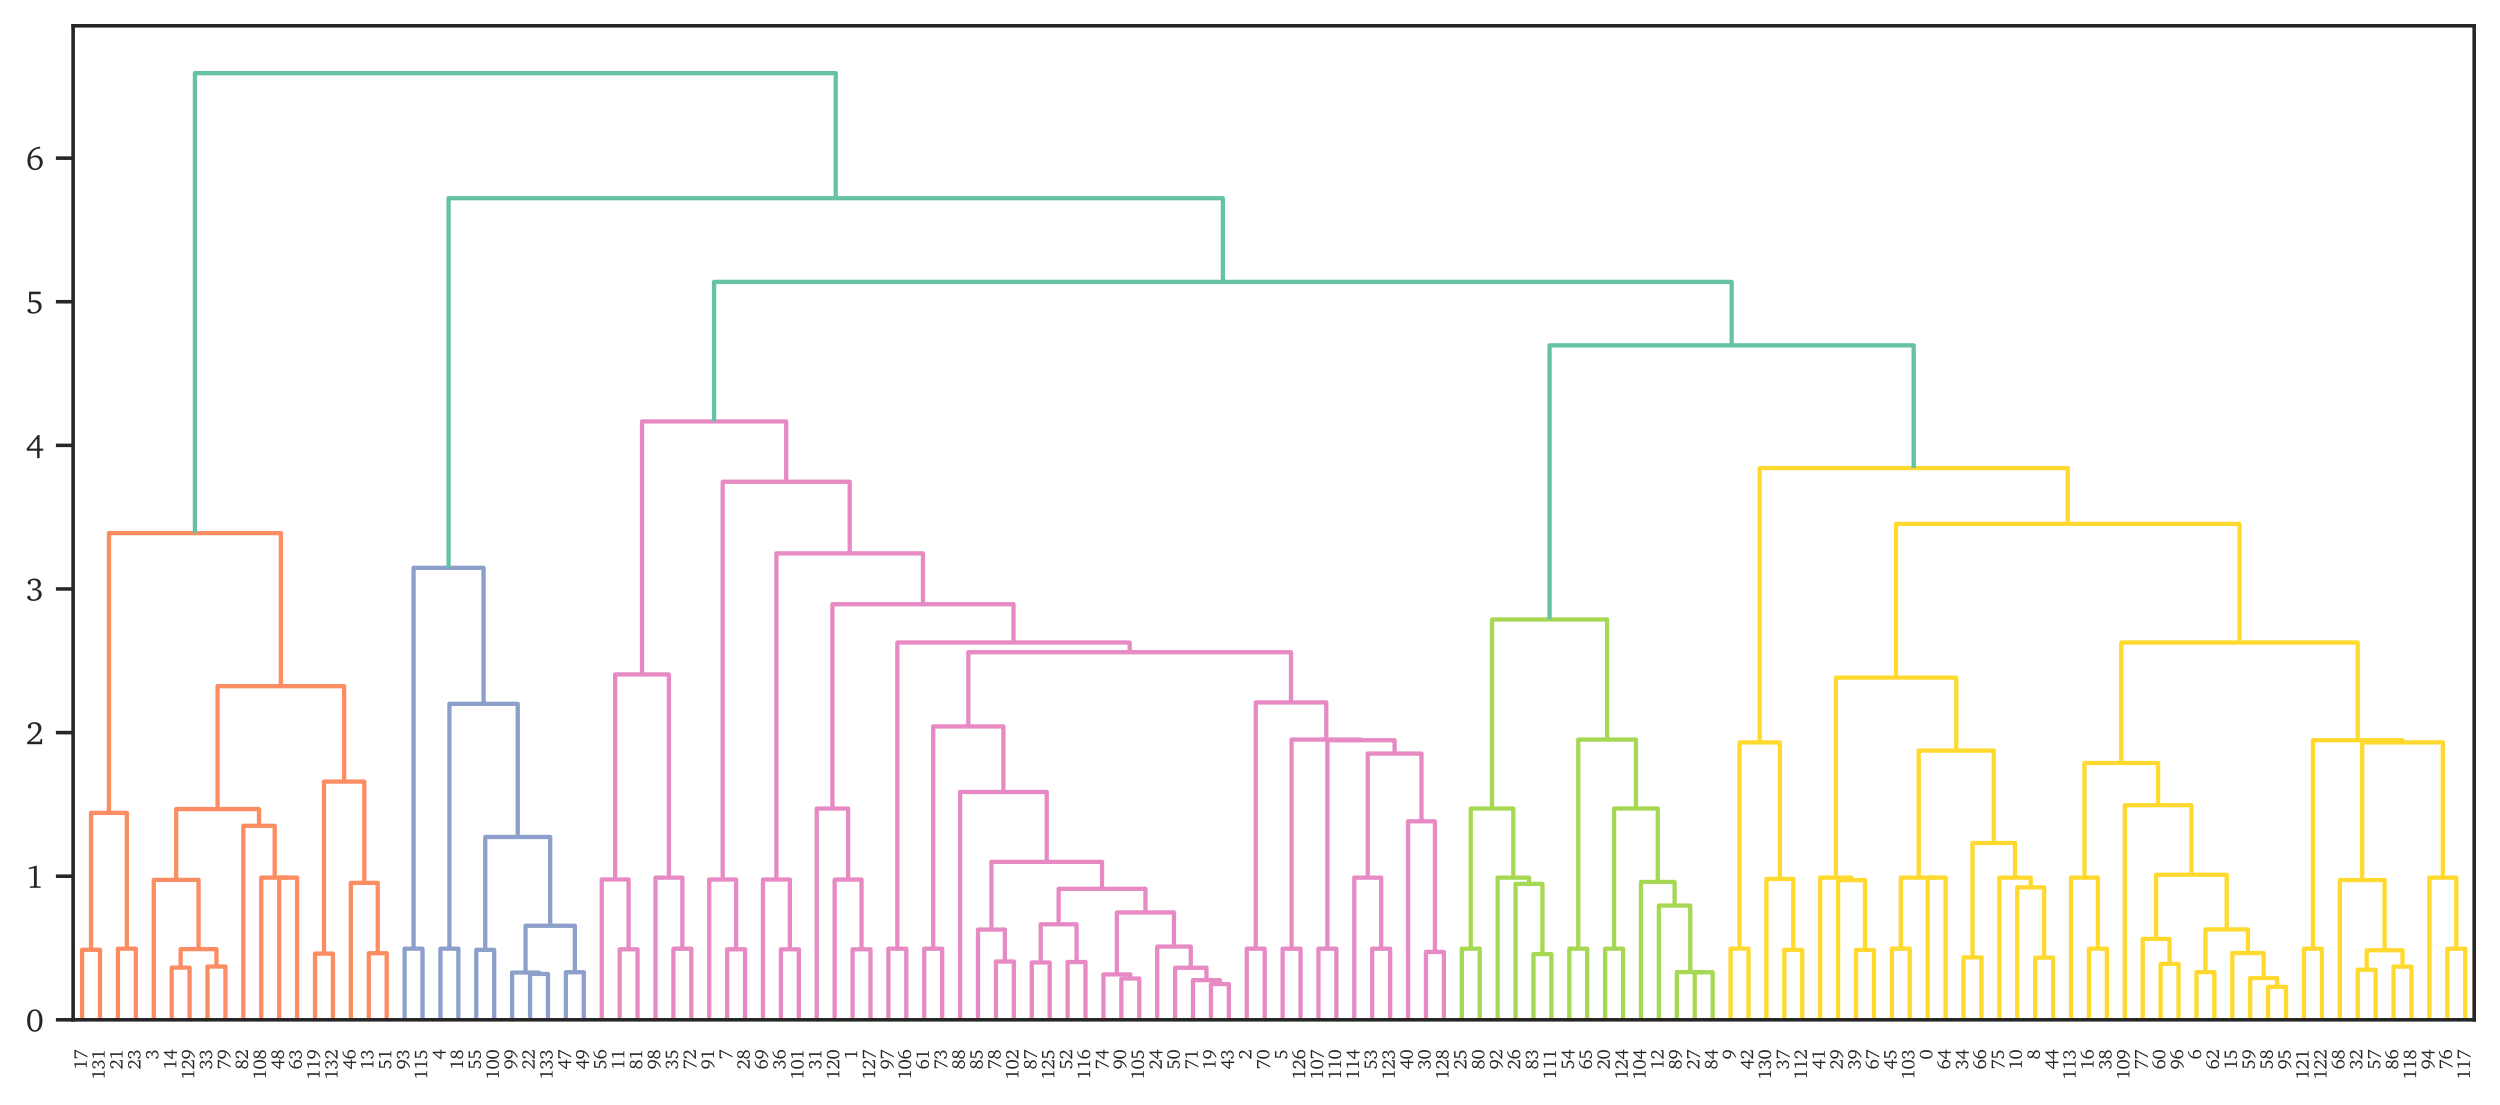<?xml version="1.0" encoding="utf-8" standalone="no"?>
<!DOCTYPE svg PUBLIC "-//W3C//DTD SVG 1.1//EN"
  "http://www.w3.org/Graphics/SVG/1.1/DTD/svg11.dtd">
<svg xmlns:xlink="http://www.w3.org/1999/xlink" width="697.192pt" height="308.239pt" viewBox="0 0 697.192 308.239" xmlns="http://www.w3.org/2000/svg" version="1.1">
 <defs>
  <style type="text/css">*{stroke-linejoin: round; stroke-linecap: butt}</style>
 </defs>
 <g id="figure_1">
  <g id="patch_1">
   <path d="M 0 308.239 
L 697.192 308.239 
L 697.192 0 
L 0 0 
z
" style="fill: #ffffff"/>
  </g>
  <g id="axes_1">
   <g id="patch_2">
    <path d="M 20.392 284.4 
L 689.992 284.4 
L 689.992 7.2 
L 20.392 7.2 
z
" style="fill: #ffffff"/>
   </g>
   <g id="matplotlib.axis_1">
    <g id="xtick_1">
     <g id="text_1">
      <!-- 17 -->
      <g style="fill: #262626" transform="translate(24.186 298.259) rotate(-90) scale(0.05 -0.05)">
       <defs>
        <path id="CharterBT-Roman-31" d="M 1990 4371 
L 602 3955 
L 602 3686 
L 1606 3866 
L 1606 422 
L 1530 314 
L 794 275 
L 794 0 
L 2938 0 
L 2938 269 
L 2246 301 
L 2170 397 
L 2170 4371 
L 1990 4371 
z
" transform="scale(0.016)"/>
        <path id="CharterBT-Roman-37" d="M 454 4294 
L 454 3226 
L 755 3226 
L 858 3808 
L 2829 3808 
L 742 -237 
L 1274 -237 
L 1274 -96 
L 3398 4038 
L 3398 4294 
L 454 4294 
z
" transform="scale(0.016)"/>
       </defs>
       <use xlink:href="#CharterBT-Roman-31"/>
       <use xlink:href="#CharterBT-Roman-37" transform="translate(55.6 0)"/>
      </g>
     </g>
    </g>
    <g id="xtick_2">
     <g id="text_2">
      <!-- 131 -->
      <g style="fill: #262626" transform="translate(29.183 301.039) rotate(-90) scale(0.05 -0.05)">
       <defs>
        <path id="CharterBT-Roman-33" d="M 2029 2259 
C 2656 2438 2982 2803 2982 3296 
C 2982 3942 2490 4371 1722 4371 
C 922 4371 371 3942 371 3520 
C 371 3315 512 3174 717 3174 
C 819 3174 902 3200 979 3258 
L 979 3859 
C 1165 3987 1363 4045 1587 4045 
C 2080 4045 2400 3718 2400 3213 
C 2400 2694 2054 2387 1408 2387 
C 1363 2387 1318 2394 1274 2394 
L 1274 2016 
C 1395 2035 1510 2042 1613 2042 
C 2227 2042 2560 1747 2560 1242 
C 2560 672 2138 230 1555 230 
C 1363 230 1184 282 1011 384 
L 813 928 
C 742 954 678 960 621 960 
C 416 960 262 819 262 634 
C 262 307 768 -70 1530 -70 
C 2515 -70 3149 512 3149 1229 
C 3149 1811 2739 2208 2029 2259 
z
" transform="scale(0.016)"/>
       </defs>
       <use xlink:href="#CharterBT-Roman-31"/>
       <use xlink:href="#CharterBT-Roman-33" transform="translate(55.6 0)"/>
       <use xlink:href="#CharterBT-Roman-31" transform="translate(111.2 0)"/>
      </g>
     </g>
    </g>
    <g id="xtick_3">
     <g id="text_3">
      <!-- 21 -->
      <g style="fill: #262626" transform="translate(34.18 298.259) rotate(-90) scale(0.05 -0.05)">
       <defs>
        <path id="CharterBT-Roman-32" d="M 902 506 
C 2317 1632 3091 2355 3091 3162 
C 3091 3885 2586 4371 1760 4371 
C 966 4371 403 3917 403 3469 
C 403 3251 538 3110 762 3110 
C 864 3110 960 3142 1050 3206 
L 1050 3891 
C 1242 4000 1427 4045 1619 4045 
C 2150 4045 2470 3686 2470 3078 
C 2470 2240 1670 1542 269 403 
L 269 0 
L 3232 0 
L 3232 1050 
L 2944 1050 
L 2829 506 
L 902 506 
z
" transform="scale(0.016)"/>
       </defs>
       <use xlink:href="#CharterBT-Roman-32"/>
       <use xlink:href="#CharterBT-Roman-31" transform="translate(55.6 0)"/>
      </g>
     </g>
    </g>
    <g id="xtick_4">
     <g id="text_4">
      <!-- 23 -->
      <g style="fill: #262626" transform="translate(39.177 298.259) rotate(-90) scale(0.05 -0.05)">
       <use xlink:href="#CharterBT-Roman-32"/>
       <use xlink:href="#CharterBT-Roman-33" transform="translate(55.6 0)"/>
      </g>
     </g>
    </g>
    <g id="xtick_5">
     <g id="text_5">
      <!-- 3 -->
      <g style="fill: #262626" transform="translate(44.174 295.48) rotate(-90) scale(0.05 -0.05)">
       <use xlink:href="#CharterBT-Roman-33"/>
      </g>
     </g>
    </g>
    <g id="xtick_6">
     <g id="text_6">
      <!-- 14 -->
      <g style="fill: #262626" transform="translate(49.171 298.259) rotate(-90) scale(0.05 -0.05)">
       <defs>
        <path id="CharterBT-Roman-34" d="M 2355 4333 
L 173 1658 
L 173 1242 
L 2234 1242 
L 2234 -237 
L 2726 -237 
L 2726 1242 
L 3450 1242 
L 3450 1658 
L 2726 1658 
L 2726 4333 
L 2355 4333 
z
M 2234 3635 
L 2234 1658 
L 653 1658 
L 2234 3635 
z
" transform="scale(0.016)"/>
       </defs>
       <use xlink:href="#CharterBT-Roman-31"/>
       <use xlink:href="#CharterBT-Roman-34" transform="translate(55.6 0)"/>
      </g>
     </g>
    </g>
    <g id="xtick_7">
     <g id="text_7">
      <!-- 129 -->
      <g style="fill: #262626" transform="translate(54.168 301.039) rotate(-90) scale(0.05 -0.05)">
       <defs>
        <path id="CharterBT-Roman-39" d="M 2630 2042 
C 2342 1894 2074 1818 1824 1818 
C 1216 1818 877 2208 877 2918 
C 877 3622 1254 4058 1779 4058 
C 2362 4058 2707 3584 2707 2688 
C 2707 2483 2682 2266 2630 2042 
z
M 806 -333 
C 2387 269 3277 1459 3277 2720 
C 3277 3750 2733 4358 1837 4358 
C 915 4358 275 3731 275 2848 
C 275 2016 813 1472 1587 1472 
C 1869 1472 2189 1555 2547 1722 
C 2266 986 1645 422 659 -38 
L 806 -333 
z
" transform="scale(0.016)"/>
       </defs>
       <use xlink:href="#CharterBT-Roman-31"/>
       <use xlink:href="#CharterBT-Roman-32" transform="translate(55.6 0)"/>
       <use xlink:href="#CharterBT-Roman-39" transform="translate(111.2 0)"/>
      </g>
     </g>
    </g>
    <g id="xtick_8">
     <g id="text_8">
      <!-- 33 -->
      <g style="fill: #262626" transform="translate(59.165 298.259) rotate(-90) scale(0.05 -0.05)">
       <use xlink:href="#CharterBT-Roman-33"/>
       <use xlink:href="#CharterBT-Roman-33" transform="translate(55.6 0)"/>
      </g>
     </g>
    </g>
    <g id="xtick_9">
     <g id="text_9">
      <!-- 79 -->
      <g style="fill: #262626" transform="translate(64.162 298.259) rotate(-90) scale(0.05 -0.05)">
       <use xlink:href="#CharterBT-Roman-37"/>
       <use xlink:href="#CharterBT-Roman-39" transform="translate(55.6 0)"/>
      </g>
     </g>
    </g>
    <g id="xtick_10">
     <g id="text_10">
      <!-- 82 -->
      <g style="fill: #262626" transform="translate(69.159 298.259) rotate(-90) scale(0.05 -0.05)">
       <defs>
        <path id="CharterBT-Roman-38" d="M 2054 2362 
C 1357 2611 1018 2899 1018 3322 
C 1018 3744 1350 4077 1792 4077 
C 2259 4077 2566 3757 2566 3245 
C 2566 2906 2387 2579 2054 2362 
z
M 2323 2246 
C 2797 2496 3059 2886 3059 3309 
C 3059 3930 2579 4384 1811 4384 
C 1018 4384 486 3904 486 3226 
C 486 2765 717 2426 1158 2240 
C 576 2016 282 1638 282 1133 
C 282 410 838 -102 1760 -102 
C 2650 -102 3238 467 3238 1146 
C 3238 1645 2925 2035 2323 2246 
z
M 1402 2106 
C 2259 1786 2688 1587 2688 1082 
C 2688 576 2330 230 1779 230 
C 1165 230 774 608 774 1171 
C 774 1600 966 1875 1402 2106 
z
" transform="scale(0.016)"/>
       </defs>
       <use xlink:href="#CharterBT-Roman-38"/>
       <use xlink:href="#CharterBT-Roman-32" transform="translate(55.6 0)"/>
      </g>
     </g>
    </g>
    <g id="xtick_11">
     <g id="text_11">
      <!-- 108 -->
      <g style="fill: #262626" transform="translate(74.156 301.039) rotate(-90) scale(0.05 -0.05)">
       <defs>
        <path id="CharterBT-Roman-30" d="M 1779 4371 
C 864 4371 262 3565 262 2150 
C 262 736 864 -77 1779 -77 
C 2694 -77 3296 736 3296 2150 
C 3296 3565 2694 4371 1779 4371 
z
M 1779 4070 
C 2368 4070 2688 3418 2688 2150 
C 2688 883 2368 230 1779 230 
C 1190 230 864 877 864 2144 
C 864 3418 1190 4070 1779 4070 
z
" transform="scale(0.016)"/>
       </defs>
       <use xlink:href="#CharterBT-Roman-31"/>
       <use xlink:href="#CharterBT-Roman-30" transform="translate(55.6 0)"/>
       <use xlink:href="#CharterBT-Roman-38" transform="translate(111.2 0)"/>
      </g>
     </g>
    </g>
    <g id="xtick_12">
     <g id="text_12">
      <!-- 48 -->
      <g style="fill: #262626" transform="translate(79.153 298.259) rotate(-90) scale(0.05 -0.05)">
       <use xlink:href="#CharterBT-Roman-34"/>
       <use xlink:href="#CharterBT-Roman-38" transform="translate(55.6 0)"/>
      </g>
     </g>
    </g>
    <g id="xtick_13">
     <g id="text_13">
      <!-- 63 -->
      <g style="fill: #262626" transform="translate(84.15 298.259) rotate(-90) scale(0.05 -0.05)">
       <defs>
        <path id="CharterBT-Roman-36" d="M 2835 4570 
C 1267 4467 320 3411 320 1773 
C 320 621 947 -77 1811 -77 
C 2688 -77 3360 589 3360 1453 
C 3360 2266 2790 2848 2029 2848 
C 1651 2848 1274 2714 941 2458 
C 1139 3597 1792 4198 2816 4198 
L 2835 4198 
L 2835 4570 
z
M 928 2176 
C 1190 2368 1504 2464 1856 2464 
C 2400 2464 2778 2054 2778 1395 
C 2778 717 2394 230 1862 230 
C 1261 230 915 768 915 1786 
C 915 1907 915 2042 928 2176 
z
" transform="scale(0.016)"/>
       </defs>
       <use xlink:href="#CharterBT-Roman-36"/>
       <use xlink:href="#CharterBT-Roman-33" transform="translate(55.6 0)"/>
      </g>
     </g>
    </g>
    <g id="xtick_14">
     <g id="text_14">
      <!-- 119 -->
      <g style="fill: #262626" transform="translate(89.147 301.039) rotate(-90) scale(0.05 -0.05)">
       <use xlink:href="#CharterBT-Roman-31"/>
       <use xlink:href="#CharterBT-Roman-31" transform="translate(55.6 0)"/>
       <use xlink:href="#CharterBT-Roman-39" transform="translate(111.2 0)"/>
      </g>
     </g>
    </g>
    <g id="xtick_15">
     <g id="text_15">
      <!-- 132 -->
      <g style="fill: #262626" transform="translate(94.144 301.039) rotate(-90) scale(0.05 -0.05)">
       <use xlink:href="#CharterBT-Roman-31"/>
       <use xlink:href="#CharterBT-Roman-33" transform="translate(55.6 0)"/>
       <use xlink:href="#CharterBT-Roman-32" transform="translate(111.2 0)"/>
      </g>
     </g>
    </g>
    <g id="xtick_16">
     <g id="text_16">
      <!-- 46 -->
      <g style="fill: #262626" transform="translate(99.141 298.259) rotate(-90) scale(0.05 -0.05)">
       <use xlink:href="#CharterBT-Roman-34"/>
       <use xlink:href="#CharterBT-Roman-36" transform="translate(55.6 0)"/>
      </g>
     </g>
    </g>
    <g id="xtick_17">
     <g id="text_17">
      <!-- 13 -->
      <g style="fill: #262626" transform="translate(104.138 298.259) rotate(-90) scale(0.05 -0.05)">
       <use xlink:href="#CharterBT-Roman-31"/>
       <use xlink:href="#CharterBT-Roman-33" transform="translate(55.6 0)"/>
      </g>
     </g>
    </g>
    <g id="xtick_18">
     <g id="text_18">
      <!-- 51 -->
      <g style="fill: #262626" transform="translate(109.135 298.259) rotate(-90) scale(0.05 -0.05)">
       <defs>
        <path id="CharterBT-Roman-35" d="M 646 4294 
L 646 2182 
C 787 2208 973 2221 1210 2221 
C 2099 2221 2541 1920 2541 1261 
C 2541 666 2131 237 1530 237 
C 1389 237 1242 262 1101 314 
L 845 864 
C 781 877 730 883 691 883 
C 474 883 320 742 320 544 
C 320 237 762 -58 1421 -58 
C 2470 -58 3130 563 3130 1389 
C 3130 2118 2586 2618 1728 2618 
C 1523 2618 1293 2586 1043 2515 
L 1043 3795 
L 2938 3795 
L 2938 4294 
L 646 4294 
z
" transform="scale(0.016)"/>
       </defs>
       <use xlink:href="#CharterBT-Roman-35"/>
       <use xlink:href="#CharterBT-Roman-31" transform="translate(55.6 0)"/>
      </g>
     </g>
    </g>
    <g id="xtick_19">
     <g id="text_19">
      <!-- 93 -->
      <g style="fill: #262626" transform="translate(114.132 298.259) rotate(-90) scale(0.05 -0.05)">
       <use xlink:href="#CharterBT-Roman-39"/>
       <use xlink:href="#CharterBT-Roman-33" transform="translate(55.6 0)"/>
      </g>
     </g>
    </g>
    <g id="xtick_20">
     <g id="text_20">
      <!-- 115 -->
      <g style="fill: #262626" transform="translate(119.129 301.039) rotate(-90) scale(0.05 -0.05)">
       <use xlink:href="#CharterBT-Roman-31"/>
       <use xlink:href="#CharterBT-Roman-31" transform="translate(55.6 0)"/>
       <use xlink:href="#CharterBT-Roman-35" transform="translate(111.2 0)"/>
      </g>
     </g>
    </g>
    <g id="xtick_21">
     <g id="text_21">
      <!-- 4 -->
      <g style="fill: #262626" transform="translate(124.126 295.48) rotate(-90) scale(0.05 -0.05)">
       <use xlink:href="#CharterBT-Roman-34"/>
      </g>
     </g>
    </g>
    <g id="xtick_22">
     <g id="text_22">
      <!-- 18 -->
      <g style="fill: #262626" transform="translate(129.123 298.259) rotate(-90) scale(0.05 -0.05)">
       <use xlink:href="#CharterBT-Roman-31"/>
       <use xlink:href="#CharterBT-Roman-38" transform="translate(55.6 0)"/>
      </g>
     </g>
    </g>
    <g id="xtick_23">
     <g id="text_23">
      <!-- 55 -->
      <g style="fill: #262626" transform="translate(134.12 298.259) rotate(-90) scale(0.05 -0.05)">
       <use xlink:href="#CharterBT-Roman-35"/>
       <use xlink:href="#CharterBT-Roman-35" transform="translate(55.6 0)"/>
      </g>
     </g>
    </g>
    <g id="xtick_24">
     <g id="text_24">
      <!-- 100 -->
      <g style="fill: #262626" transform="translate(139.117 301.039) rotate(-90) scale(0.05 -0.05)">
       <use xlink:href="#CharterBT-Roman-31"/>
       <use xlink:href="#CharterBT-Roman-30" transform="translate(55.6 0)"/>
       <use xlink:href="#CharterBT-Roman-30" transform="translate(111.2 0)"/>
      </g>
     </g>
    </g>
    <g id="xtick_25">
     <g id="text_25">
      <!-- 99 -->
      <g style="fill: #262626" transform="translate(144.114 298.259) rotate(-90) scale(0.05 -0.05)">
       <use xlink:href="#CharterBT-Roman-39"/>
       <use xlink:href="#CharterBT-Roman-39" transform="translate(55.6 0)"/>
      </g>
     </g>
    </g>
    <g id="xtick_26">
     <g id="text_26">
      <!-- 22 -->
      <g style="fill: #262626" transform="translate(149.111 298.259) rotate(-90) scale(0.05 -0.05)">
       <use xlink:href="#CharterBT-Roman-32"/>
       <use xlink:href="#CharterBT-Roman-32" transform="translate(55.6 0)"/>
      </g>
     </g>
    </g>
    <g id="xtick_27">
     <g id="text_27">
      <!-- 133 -->
      <g style="fill: #262626" transform="translate(154.108 301.039) rotate(-90) scale(0.05 -0.05)">
       <use xlink:href="#CharterBT-Roman-31"/>
       <use xlink:href="#CharterBT-Roman-33" transform="translate(55.6 0)"/>
       <use xlink:href="#CharterBT-Roman-33" transform="translate(111.2 0)"/>
      </g>
     </g>
    </g>
    <g id="xtick_28">
     <g id="text_28">
      <!-- 47 -->
      <g style="fill: #262626" transform="translate(159.105 298.259) rotate(-90) scale(0.05 -0.05)">
       <use xlink:href="#CharterBT-Roman-34"/>
       <use xlink:href="#CharterBT-Roman-37" transform="translate(55.6 0)"/>
      </g>
     </g>
    </g>
    <g id="xtick_29">
     <g id="text_29">
      <!-- 49 -->
      <g style="fill: #262626" transform="translate(164.102 298.259) rotate(-90) scale(0.05 -0.05)">
       <use xlink:href="#CharterBT-Roman-34"/>
       <use xlink:href="#CharterBT-Roman-39" transform="translate(55.6 0)"/>
      </g>
     </g>
    </g>
    <g id="xtick_30">
     <g id="text_30">
      <!-- 56 -->
      <g style="fill: #262626" transform="translate(169.099 298.259) rotate(-90) scale(0.05 -0.05)">
       <use xlink:href="#CharterBT-Roman-35"/>
       <use xlink:href="#CharterBT-Roman-36" transform="translate(55.6 0)"/>
      </g>
     </g>
    </g>
    <g id="xtick_31">
     <g id="text_31">
      <!-- 11 -->
      <g style="fill: #262626" transform="translate(174.096 298.259) rotate(-90) scale(0.05 -0.05)">
       <use xlink:href="#CharterBT-Roman-31"/>
       <use xlink:href="#CharterBT-Roman-31" transform="translate(55.6 0)"/>
      </g>
     </g>
    </g>
    <g id="xtick_32">
     <g id="text_32">
      <!-- 81 -->
      <g style="fill: #262626" transform="translate(179.093 298.259) rotate(-90) scale(0.05 -0.05)">
       <use xlink:href="#CharterBT-Roman-38"/>
       <use xlink:href="#CharterBT-Roman-31" transform="translate(55.6 0)"/>
      </g>
     </g>
    </g>
    <g id="xtick_33">
     <g id="text_33">
      <!-- 98 -->
      <g style="fill: #262626" transform="translate(184.09 298.259) rotate(-90) scale(0.05 -0.05)">
       <use xlink:href="#CharterBT-Roman-39"/>
       <use xlink:href="#CharterBT-Roman-38" transform="translate(55.6 0)"/>
      </g>
     </g>
    </g>
    <g id="xtick_34">
     <g id="text_34">
      <!-- 35 -->
      <g style="fill: #262626" transform="translate(189.087 298.259) rotate(-90) scale(0.05 -0.05)">
       <use xlink:href="#CharterBT-Roman-33"/>
       <use xlink:href="#CharterBT-Roman-35" transform="translate(55.6 0)"/>
      </g>
     </g>
    </g>
    <g id="xtick_35">
     <g id="text_35">
      <!-- 72 -->
      <g style="fill: #262626" transform="translate(194.084 298.259) rotate(-90) scale(0.05 -0.05)">
       <use xlink:href="#CharterBT-Roman-37"/>
       <use xlink:href="#CharterBT-Roman-32" transform="translate(55.6 0)"/>
      </g>
     </g>
    </g>
    <g id="xtick_36">
     <g id="text_36">
      <!-- 91 -->
      <g style="fill: #262626" transform="translate(199.081 298.259) rotate(-90) scale(0.05 -0.05)">
       <use xlink:href="#CharterBT-Roman-39"/>
       <use xlink:href="#CharterBT-Roman-31" transform="translate(55.6 0)"/>
      </g>
     </g>
    </g>
    <g id="xtick_37">
     <g id="text_37">
      <!-- 7 -->
      <g style="fill: #262626" transform="translate(204.078 295.48) rotate(-90) scale(0.05 -0.05)">
       <use xlink:href="#CharterBT-Roman-37"/>
      </g>
     </g>
    </g>
    <g id="xtick_38">
     <g id="text_38">
      <!-- 28 -->
      <g style="fill: #262626" transform="translate(209.075 298.259) rotate(-90) scale(0.05 -0.05)">
       <use xlink:href="#CharterBT-Roman-32"/>
       <use xlink:href="#CharterBT-Roman-38" transform="translate(55.6 0)"/>
      </g>
     </g>
    </g>
    <g id="xtick_39">
     <g id="text_39">
      <!-- 69 -->
      <g style="fill: #262626" transform="translate(214.072 298.259) rotate(-90) scale(0.05 -0.05)">
       <use xlink:href="#CharterBT-Roman-36"/>
       <use xlink:href="#CharterBT-Roman-39" transform="translate(55.6 0)"/>
      </g>
     </g>
    </g>
    <g id="xtick_40">
     <g id="text_40">
      <!-- 36 -->
      <g style="fill: #262626" transform="translate(219.069 298.259) rotate(-90) scale(0.05 -0.05)">
       <use xlink:href="#CharterBT-Roman-33"/>
       <use xlink:href="#CharterBT-Roman-36" transform="translate(55.6 0)"/>
      </g>
     </g>
    </g>
    <g id="xtick_41">
     <g id="text_41">
      <!-- 101 -->
      <g style="fill: #262626" transform="translate(224.066 301.039) rotate(-90) scale(0.05 -0.05)">
       <use xlink:href="#CharterBT-Roman-31"/>
       <use xlink:href="#CharterBT-Roman-30" transform="translate(55.6 0)"/>
       <use xlink:href="#CharterBT-Roman-31" transform="translate(111.2 0)"/>
      </g>
     </g>
    </g>
    <g id="xtick_42">
     <g id="text_42">
      <!-- 31 -->
      <g style="fill: #262626" transform="translate(229.063 298.259) rotate(-90) scale(0.05 -0.05)">
       <use xlink:href="#CharterBT-Roman-33"/>
       <use xlink:href="#CharterBT-Roman-31" transform="translate(55.6 0)"/>
      </g>
     </g>
    </g>
    <g id="xtick_43">
     <g id="text_43">
      <!-- 120 -->
      <g style="fill: #262626" transform="translate(234.06 301.039) rotate(-90) scale(0.05 -0.05)">
       <use xlink:href="#CharterBT-Roman-31"/>
       <use xlink:href="#CharterBT-Roman-32" transform="translate(55.6 0)"/>
       <use xlink:href="#CharterBT-Roman-30" transform="translate(111.2 0)"/>
      </g>
     </g>
    </g>
    <g id="xtick_44">
     <g id="text_44">
      <!-- 1 -->
      <g style="fill: #262626" transform="translate(239.057 295.48) rotate(-90) scale(0.05 -0.05)">
       <use xlink:href="#CharterBT-Roman-31"/>
      </g>
     </g>
    </g>
    <g id="xtick_45">
     <g id="text_45">
      <!-- 127 -->
      <g style="fill: #262626" transform="translate(244.054 301.039) rotate(-90) scale(0.05 -0.05)">
       <use xlink:href="#CharterBT-Roman-31"/>
       <use xlink:href="#CharterBT-Roman-32" transform="translate(55.6 0)"/>
       <use xlink:href="#CharterBT-Roman-37" transform="translate(111.2 0)"/>
      </g>
     </g>
    </g>
    <g id="xtick_46">
     <g id="text_46">
      <!-- 97 -->
      <g style="fill: #262626" transform="translate(249.051 298.259) rotate(-90) scale(0.05 -0.05)">
       <use xlink:href="#CharterBT-Roman-39"/>
       <use xlink:href="#CharterBT-Roman-37" transform="translate(55.6 0)"/>
      </g>
     </g>
    </g>
    <g id="xtick_47">
     <g id="text_47">
      <!-- 106 -->
      <g style="fill: #262626" transform="translate(254.048 301.039) rotate(-90) scale(0.05 -0.05)">
       <use xlink:href="#CharterBT-Roman-31"/>
       <use xlink:href="#CharterBT-Roman-30" transform="translate(55.6 0)"/>
       <use xlink:href="#CharterBT-Roman-36" transform="translate(111.2 0)"/>
      </g>
     </g>
    </g>
    <g id="xtick_48">
     <g id="text_48">
      <!-- 61 -->
      <g style="fill: #262626" transform="translate(259.045 298.259) rotate(-90) scale(0.05 -0.05)">
       <use xlink:href="#CharterBT-Roman-36"/>
       <use xlink:href="#CharterBT-Roman-31" transform="translate(55.6 0)"/>
      </g>
     </g>
    </g>
    <g id="xtick_49">
     <g id="text_49">
      <!-- 73 -->
      <g style="fill: #262626" transform="translate(264.042 298.259) rotate(-90) scale(0.05 -0.05)">
       <use xlink:href="#CharterBT-Roman-37"/>
       <use xlink:href="#CharterBT-Roman-33" transform="translate(55.6 0)"/>
      </g>
     </g>
    </g>
    <g id="xtick_50">
     <g id="text_50">
      <!-- 88 -->
      <g style="fill: #262626" transform="translate(269.039 298.259) rotate(-90) scale(0.05 -0.05)">
       <use xlink:href="#CharterBT-Roman-38"/>
       <use xlink:href="#CharterBT-Roman-38" transform="translate(55.6 0)"/>
      </g>
     </g>
    </g>
    <g id="xtick_51">
     <g id="text_51">
      <!-- 85 -->
      <g style="fill: #262626" transform="translate(274.036 298.259) rotate(-90) scale(0.05 -0.05)">
       <use xlink:href="#CharterBT-Roman-38"/>
       <use xlink:href="#CharterBT-Roman-35" transform="translate(55.6 0)"/>
      </g>
     </g>
    </g>
    <g id="xtick_52">
     <g id="text_52">
      <!-- 78 -->
      <g style="fill: #262626" transform="translate(279.033 298.259) rotate(-90) scale(0.05 -0.05)">
       <use xlink:href="#CharterBT-Roman-37"/>
       <use xlink:href="#CharterBT-Roman-38" transform="translate(55.6 0)"/>
      </g>
     </g>
    </g>
    <g id="xtick_53">
     <g id="text_53">
      <!-- 102 -->
      <g style="fill: #262626" transform="translate(284.03 301.039) rotate(-90) scale(0.05 -0.05)">
       <use xlink:href="#CharterBT-Roman-31"/>
       <use xlink:href="#CharterBT-Roman-30" transform="translate(55.6 0)"/>
       <use xlink:href="#CharterBT-Roman-32" transform="translate(111.2 0)"/>
      </g>
     </g>
    </g>
    <g id="xtick_54">
     <g id="text_54">
      <!-- 87 -->
      <g style="fill: #262626" transform="translate(289.027 298.259) rotate(-90) scale(0.05 -0.05)">
       <use xlink:href="#CharterBT-Roman-38"/>
       <use xlink:href="#CharterBT-Roman-37" transform="translate(55.6 0)"/>
      </g>
     </g>
    </g>
    <g id="xtick_55">
     <g id="text_55">
      <!-- 125 -->
      <g style="fill: #262626" transform="translate(294.024 301.039) rotate(-90) scale(0.05 -0.05)">
       <use xlink:href="#CharterBT-Roman-31"/>
       <use xlink:href="#CharterBT-Roman-32" transform="translate(55.6 0)"/>
       <use xlink:href="#CharterBT-Roman-35" transform="translate(111.2 0)"/>
      </g>
     </g>
    </g>
    <g id="xtick_56">
     <g id="text_56">
      <!-- 52 -->
      <g style="fill: #262626" transform="translate(299.022 298.259) rotate(-90) scale(0.05 -0.05)">
       <use xlink:href="#CharterBT-Roman-35"/>
       <use xlink:href="#CharterBT-Roman-32" transform="translate(55.6 0)"/>
      </g>
     </g>
    </g>
    <g id="xtick_57">
     <g id="text_57">
      <!-- 116 -->
      <g style="fill: #262626" transform="translate(304.019 301.039) rotate(-90) scale(0.05 -0.05)">
       <use xlink:href="#CharterBT-Roman-31"/>
       <use xlink:href="#CharterBT-Roman-31" transform="translate(55.6 0)"/>
       <use xlink:href="#CharterBT-Roman-36" transform="translate(111.2 0)"/>
      </g>
     </g>
    </g>
    <g id="xtick_58">
     <g id="text_58">
      <!-- 74 -->
      <g style="fill: #262626" transform="translate(309.016 298.259) rotate(-90) scale(0.05 -0.05)">
       <use xlink:href="#CharterBT-Roman-37"/>
       <use xlink:href="#CharterBT-Roman-34" transform="translate(55.6 0)"/>
      </g>
     </g>
    </g>
    <g id="xtick_59">
     <g id="text_59">
      <!-- 90 -->
      <g style="fill: #262626" transform="translate(314.013 298.259) rotate(-90) scale(0.05 -0.05)">
       <use xlink:href="#CharterBT-Roman-39"/>
       <use xlink:href="#CharterBT-Roman-30" transform="translate(55.6 0)"/>
      </g>
     </g>
    </g>
    <g id="xtick_60">
     <g id="text_60">
      <!-- 105 -->
      <g style="fill: #262626" transform="translate(319.01 301.039) rotate(-90) scale(0.05 -0.05)">
       <use xlink:href="#CharterBT-Roman-31"/>
       <use xlink:href="#CharterBT-Roman-30" transform="translate(55.6 0)"/>
       <use xlink:href="#CharterBT-Roman-35" transform="translate(111.2 0)"/>
      </g>
     </g>
    </g>
    <g id="xtick_61">
     <g id="text_61">
      <!-- 24 -->
      <g style="fill: #262626" transform="translate(324.007 298.259) rotate(-90) scale(0.05 -0.05)">
       <use xlink:href="#CharterBT-Roman-32"/>
       <use xlink:href="#CharterBT-Roman-34" transform="translate(55.6 0)"/>
      </g>
     </g>
    </g>
    <g id="xtick_62">
     <g id="text_62">
      <!-- 50 -->
      <g style="fill: #262626" transform="translate(329.004 298.259) rotate(-90) scale(0.05 -0.05)">
       <use xlink:href="#CharterBT-Roman-35"/>
       <use xlink:href="#CharterBT-Roman-30" transform="translate(55.6 0)"/>
      </g>
     </g>
    </g>
    <g id="xtick_63">
     <g id="text_63">
      <!-- 71 -->
      <g style="fill: #262626" transform="translate(334.001 298.259) rotate(-90) scale(0.05 -0.05)">
       <use xlink:href="#CharterBT-Roman-37"/>
       <use xlink:href="#CharterBT-Roman-31" transform="translate(55.6 0)"/>
      </g>
     </g>
    </g>
    <g id="xtick_64">
     <g id="text_64">
      <!-- 19 -->
      <g style="fill: #262626" transform="translate(338.998 298.259) rotate(-90) scale(0.05 -0.05)">
       <use xlink:href="#CharterBT-Roman-31"/>
       <use xlink:href="#CharterBT-Roman-39" transform="translate(55.6 0)"/>
      </g>
     </g>
    </g>
    <g id="xtick_65">
     <g id="text_65">
      <!-- 43 -->
      <g style="fill: #262626" transform="translate(343.995 298.259) rotate(-90) scale(0.05 -0.05)">
       <use xlink:href="#CharterBT-Roman-34"/>
       <use xlink:href="#CharterBT-Roman-33" transform="translate(55.6 0)"/>
      </g>
     </g>
    </g>
    <g id="xtick_66">
     <g id="text_66">
      <!-- 2 -->
      <g style="fill: #262626" transform="translate(348.992 295.48) rotate(-90) scale(0.05 -0.05)">
       <use xlink:href="#CharterBT-Roman-32"/>
      </g>
     </g>
    </g>
    <g id="xtick_67">
     <g id="text_67">
      <!-- 70 -->
      <g style="fill: #262626" transform="translate(353.989 298.259) rotate(-90) scale(0.05 -0.05)">
       <use xlink:href="#CharterBT-Roman-37"/>
       <use xlink:href="#CharterBT-Roman-30" transform="translate(55.6 0)"/>
      </g>
     </g>
    </g>
    <g id="xtick_68">
     <g id="text_68">
      <!-- 5 -->
      <g style="fill: #262626" transform="translate(358.986 295.48) rotate(-90) scale(0.05 -0.05)">
       <use xlink:href="#CharterBT-Roman-35"/>
      </g>
     </g>
    </g>
    <g id="xtick_69">
     <g id="text_69">
      <!-- 126 -->
      <g style="fill: #262626" transform="translate(363.983 301.039) rotate(-90) scale(0.05 -0.05)">
       <use xlink:href="#CharterBT-Roman-31"/>
       <use xlink:href="#CharterBT-Roman-32" transform="translate(55.6 0)"/>
       <use xlink:href="#CharterBT-Roman-36" transform="translate(111.2 0)"/>
      </g>
     </g>
    </g>
    <g id="xtick_70">
     <g id="text_70">
      <!-- 107 -->
      <g style="fill: #262626" transform="translate(368.98 301.039) rotate(-90) scale(0.05 -0.05)">
       <use xlink:href="#CharterBT-Roman-31"/>
       <use xlink:href="#CharterBT-Roman-30" transform="translate(55.6 0)"/>
       <use xlink:href="#CharterBT-Roman-37" transform="translate(111.2 0)"/>
      </g>
     </g>
    </g>
    <g id="xtick_71">
     <g id="text_71">
      <!-- 110 -->
      <g style="fill: #262626" transform="translate(373.977 301.039) rotate(-90) scale(0.05 -0.05)">
       <use xlink:href="#CharterBT-Roman-31"/>
       <use xlink:href="#CharterBT-Roman-31" transform="translate(55.6 0)"/>
       <use xlink:href="#CharterBT-Roman-30" transform="translate(111.2 0)"/>
      </g>
     </g>
    </g>
    <g id="xtick_72">
     <g id="text_72">
      <!-- 114 -->
      <g style="fill: #262626" transform="translate(378.974 301.039) rotate(-90) scale(0.05 -0.05)">
       <use xlink:href="#CharterBT-Roman-31"/>
       <use xlink:href="#CharterBT-Roman-31" transform="translate(55.6 0)"/>
       <use xlink:href="#CharterBT-Roman-34" transform="translate(111.2 0)"/>
      </g>
     </g>
    </g>
    <g id="xtick_73">
     <g id="text_73">
      <!-- 53 -->
      <g style="fill: #262626" transform="translate(383.971 298.259) rotate(-90) scale(0.05 -0.05)">
       <use xlink:href="#CharterBT-Roman-35"/>
       <use xlink:href="#CharterBT-Roman-33" transform="translate(55.6 0)"/>
      </g>
     </g>
    </g>
    <g id="xtick_74">
     <g id="text_74">
      <!-- 123 -->
      <g style="fill: #262626" transform="translate(388.968 301.039) rotate(-90) scale(0.05 -0.05)">
       <use xlink:href="#CharterBT-Roman-31"/>
       <use xlink:href="#CharterBT-Roman-32" transform="translate(55.6 0)"/>
       <use xlink:href="#CharterBT-Roman-33" transform="translate(111.2 0)"/>
      </g>
     </g>
    </g>
    <g id="xtick_75">
     <g id="text_75">
      <!-- 40 -->
      <g style="fill: #262626" transform="translate(393.965 298.259) rotate(-90) scale(0.05 -0.05)">
       <use xlink:href="#CharterBT-Roman-34"/>
       <use xlink:href="#CharterBT-Roman-30" transform="translate(55.6 0)"/>
      </g>
     </g>
    </g>
    <g id="xtick_76">
     <g id="text_76">
      <!-- 30 -->
      <g style="fill: #262626" transform="translate(398.962 298.259) rotate(-90) scale(0.05 -0.05)">
       <use xlink:href="#CharterBT-Roman-33"/>
       <use xlink:href="#CharterBT-Roman-30" transform="translate(55.6 0)"/>
      </g>
     </g>
    </g>
    <g id="xtick_77">
     <g id="text_77">
      <!-- 128 -->
      <g style="fill: #262626" transform="translate(403.959 301.039) rotate(-90) scale(0.05 -0.05)">
       <use xlink:href="#CharterBT-Roman-31"/>
       <use xlink:href="#CharterBT-Roman-32" transform="translate(55.6 0)"/>
       <use xlink:href="#CharterBT-Roman-38" transform="translate(111.2 0)"/>
      </g>
     </g>
    </g>
    <g id="xtick_78">
     <g id="text_78">
      <!-- 25 -->
      <g style="fill: #262626" transform="translate(408.956 298.259) rotate(-90) scale(0.05 -0.05)">
       <use xlink:href="#CharterBT-Roman-32"/>
       <use xlink:href="#CharterBT-Roman-35" transform="translate(55.6 0)"/>
      </g>
     </g>
    </g>
    <g id="xtick_79">
     <g id="text_79">
      <!-- 80 -->
      <g style="fill: #262626" transform="translate(413.953 298.259) rotate(-90) scale(0.05 -0.05)">
       <use xlink:href="#CharterBT-Roman-38"/>
       <use xlink:href="#CharterBT-Roman-30" transform="translate(55.6 0)"/>
      </g>
     </g>
    </g>
    <g id="xtick_80">
     <g id="text_80">
      <!-- 92 -->
      <g style="fill: #262626" transform="translate(418.95 298.259) rotate(-90) scale(0.05 -0.05)">
       <use xlink:href="#CharterBT-Roman-39"/>
       <use xlink:href="#CharterBT-Roman-32" transform="translate(55.6 0)"/>
      </g>
     </g>
    </g>
    <g id="xtick_81">
     <g id="text_81">
      <!-- 26 -->
      <g style="fill: #262626" transform="translate(423.947 298.259) rotate(-90) scale(0.05 -0.05)">
       <use xlink:href="#CharterBT-Roman-32"/>
       <use xlink:href="#CharterBT-Roman-36" transform="translate(55.6 0)"/>
      </g>
     </g>
    </g>
    <g id="xtick_82">
     <g id="text_82">
      <!-- 83 -->
      <g style="fill: #262626" transform="translate(428.944 298.259) rotate(-90) scale(0.05 -0.05)">
       <use xlink:href="#CharterBT-Roman-38"/>
       <use xlink:href="#CharterBT-Roman-33" transform="translate(55.6 0)"/>
      </g>
     </g>
    </g>
    <g id="xtick_83">
     <g id="text_83">
      <!-- 111 -->
      <g style="fill: #262626" transform="translate(433.941 301.039) rotate(-90) scale(0.05 -0.05)">
       <use xlink:href="#CharterBT-Roman-31"/>
       <use xlink:href="#CharterBT-Roman-31" transform="translate(55.6 0)"/>
       <use xlink:href="#CharterBT-Roman-31" transform="translate(111.2 0)"/>
      </g>
     </g>
    </g>
    <g id="xtick_84">
     <g id="text_84">
      <!-- 54 -->
      <g style="fill: #262626" transform="translate(438.938 298.259) rotate(-90) scale(0.05 -0.05)">
       <use xlink:href="#CharterBT-Roman-35"/>
       <use xlink:href="#CharterBT-Roman-34" transform="translate(55.6 0)"/>
      </g>
     </g>
    </g>
    <g id="xtick_85">
     <g id="text_85">
      <!-- 65 -->
      <g style="fill: #262626" transform="translate(443.935 298.259) rotate(-90) scale(0.05 -0.05)">
       <use xlink:href="#CharterBT-Roman-36"/>
       <use xlink:href="#CharterBT-Roman-35" transform="translate(55.6 0)"/>
      </g>
     </g>
    </g>
    <g id="xtick_86">
     <g id="text_86">
      <!-- 20 -->
      <g style="fill: #262626" transform="translate(448.932 298.259) rotate(-90) scale(0.05 -0.05)">
       <use xlink:href="#CharterBT-Roman-32"/>
       <use xlink:href="#CharterBT-Roman-30" transform="translate(55.6 0)"/>
      </g>
     </g>
    </g>
    <g id="xtick_87">
     <g id="text_87">
      <!-- 124 -->
      <g style="fill: #262626" transform="translate(453.929 301.039) rotate(-90) scale(0.05 -0.05)">
       <use xlink:href="#CharterBT-Roman-31"/>
       <use xlink:href="#CharterBT-Roman-32" transform="translate(55.6 0)"/>
       <use xlink:href="#CharterBT-Roman-34" transform="translate(111.2 0)"/>
      </g>
     </g>
    </g>
    <g id="xtick_88">
     <g id="text_88">
      <!-- 104 -->
      <g style="fill: #262626" transform="translate(458.926 301.039) rotate(-90) scale(0.05 -0.05)">
       <use xlink:href="#CharterBT-Roman-31"/>
       <use xlink:href="#CharterBT-Roman-30" transform="translate(55.6 0)"/>
       <use xlink:href="#CharterBT-Roman-34" transform="translate(111.2 0)"/>
      </g>
     </g>
    </g>
    <g id="xtick_89">
     <g id="text_89">
      <!-- 12 -->
      <g style="fill: #262626" transform="translate(463.923 298.259) rotate(-90) scale(0.05 -0.05)">
       <use xlink:href="#CharterBT-Roman-31"/>
       <use xlink:href="#CharterBT-Roman-32" transform="translate(55.6 0)"/>
      </g>
     </g>
    </g>
    <g id="xtick_90">
     <g id="text_90">
      <!-- 89 -->
      <g style="fill: #262626" transform="translate(468.92 298.259) rotate(-90) scale(0.05 -0.05)">
       <use xlink:href="#CharterBT-Roman-38"/>
       <use xlink:href="#CharterBT-Roman-39" transform="translate(55.6 0)"/>
      </g>
     </g>
    </g>
    <g id="xtick_91">
     <g id="text_91">
      <!-- 27 -->
      <g style="fill: #262626" transform="translate(473.917 298.259) rotate(-90) scale(0.05 -0.05)">
       <use xlink:href="#CharterBT-Roman-32"/>
       <use xlink:href="#CharterBT-Roman-37" transform="translate(55.6 0)"/>
      </g>
     </g>
    </g>
    <g id="xtick_92">
     <g id="text_92">
      <!-- 84 -->
      <g style="fill: #262626" transform="translate(478.914 298.259) rotate(-90) scale(0.05 -0.05)">
       <use xlink:href="#CharterBT-Roman-38"/>
       <use xlink:href="#CharterBT-Roman-34" transform="translate(55.6 0)"/>
      </g>
     </g>
    </g>
    <g id="xtick_93">
     <g id="text_93">
      <!-- 9 -->
      <g style="fill: #262626" transform="translate(483.911 295.48) rotate(-90) scale(0.05 -0.05)">
       <use xlink:href="#CharterBT-Roman-39"/>
      </g>
     </g>
    </g>
    <g id="xtick_94">
     <g id="text_94">
      <!-- 42 -->
      <g style="fill: #262626" transform="translate(488.908 298.259) rotate(-90) scale(0.05 -0.05)">
       <use xlink:href="#CharterBT-Roman-34"/>
       <use xlink:href="#CharterBT-Roman-32" transform="translate(55.6 0)"/>
      </g>
     </g>
    </g>
    <g id="xtick_95">
     <g id="text_95">
      <!-- 130 -->
      <g style="fill: #262626" transform="translate(493.905 301.039) rotate(-90) scale(0.05 -0.05)">
       <use xlink:href="#CharterBT-Roman-31"/>
       <use xlink:href="#CharterBT-Roman-33" transform="translate(55.6 0)"/>
       <use xlink:href="#CharterBT-Roman-30" transform="translate(111.2 0)"/>
      </g>
     </g>
    </g>
    <g id="xtick_96">
     <g id="text_96">
      <!-- 37 -->
      <g style="fill: #262626" transform="translate(498.902 298.259) rotate(-90) scale(0.05 -0.05)">
       <use xlink:href="#CharterBT-Roman-33"/>
       <use xlink:href="#CharterBT-Roman-37" transform="translate(55.6 0)"/>
      </g>
     </g>
    </g>
    <g id="xtick_97">
     <g id="text_97">
      <!-- 112 -->
      <g style="fill: #262626" transform="translate(503.899 301.039) rotate(-90) scale(0.05 -0.05)">
       <use xlink:href="#CharterBT-Roman-31"/>
       <use xlink:href="#CharterBT-Roman-31" transform="translate(55.6 0)"/>
       <use xlink:href="#CharterBT-Roman-32" transform="translate(111.2 0)"/>
      </g>
     </g>
    </g>
    <g id="xtick_98">
     <g id="text_98">
      <!-- 41 -->
      <g style="fill: #262626" transform="translate(508.896 298.259) rotate(-90) scale(0.05 -0.05)">
       <use xlink:href="#CharterBT-Roman-34"/>
       <use xlink:href="#CharterBT-Roman-31" transform="translate(55.6 0)"/>
      </g>
     </g>
    </g>
    <g id="xtick_99">
     <g id="text_99">
      <!-- 29 -->
      <g style="fill: #262626" transform="translate(513.893 298.259) rotate(-90) scale(0.05 -0.05)">
       <use xlink:href="#CharterBT-Roman-32"/>
       <use xlink:href="#CharterBT-Roman-39" transform="translate(55.6 0)"/>
      </g>
     </g>
    </g>
    <g id="xtick_100">
     <g id="text_100">
      <!-- 39 -->
      <g style="fill: #262626" transform="translate(518.89 298.259) rotate(-90) scale(0.05 -0.05)">
       <use xlink:href="#CharterBT-Roman-33"/>
       <use xlink:href="#CharterBT-Roman-39" transform="translate(55.6 0)"/>
      </g>
     </g>
    </g>
    <g id="xtick_101">
     <g id="text_101">
      <!-- 67 -->
      <g style="fill: #262626" transform="translate(523.887 298.259) rotate(-90) scale(0.05 -0.05)">
       <use xlink:href="#CharterBT-Roman-36"/>
       <use xlink:href="#CharterBT-Roman-37" transform="translate(55.6 0)"/>
      </g>
     </g>
    </g>
    <g id="xtick_102">
     <g id="text_102">
      <!-- 45 -->
      <g style="fill: #262626" transform="translate(528.884 298.259) rotate(-90) scale(0.05 -0.05)">
       <use xlink:href="#CharterBT-Roman-34"/>
       <use xlink:href="#CharterBT-Roman-35" transform="translate(55.6 0)"/>
      </g>
     </g>
    </g>
    <g id="xtick_103">
     <g id="text_103">
      <!-- 103 -->
      <g style="fill: #262626" transform="translate(533.881 301.039) rotate(-90) scale(0.05 -0.05)">
       <use xlink:href="#CharterBT-Roman-31"/>
       <use xlink:href="#CharterBT-Roman-30" transform="translate(55.6 0)"/>
       <use xlink:href="#CharterBT-Roman-33" transform="translate(111.2 0)"/>
      </g>
     </g>
    </g>
    <g id="xtick_104">
     <g id="text_104">
      <!-- 0 -->
      <g style="fill: #262626" transform="translate(538.878 295.48) rotate(-90) scale(0.05 -0.05)">
       <use xlink:href="#CharterBT-Roman-30"/>
      </g>
     </g>
    </g>
    <g id="xtick_105">
     <g id="text_105">
      <!-- 64 -->
      <g style="fill: #262626" transform="translate(543.875 298.259) rotate(-90) scale(0.05 -0.05)">
       <use xlink:href="#CharterBT-Roman-36"/>
       <use xlink:href="#CharterBT-Roman-34" transform="translate(55.6 0)"/>
      </g>
     </g>
    </g>
    <g id="xtick_106">
     <g id="text_106">
      <!-- 34 -->
      <g style="fill: #262626" transform="translate(548.872 298.259) rotate(-90) scale(0.05 -0.05)">
       <use xlink:href="#CharterBT-Roman-33"/>
       <use xlink:href="#CharterBT-Roman-34" transform="translate(55.6 0)"/>
      </g>
     </g>
    </g>
    <g id="xtick_107">
     <g id="text_107">
      <!-- 66 -->
      <g style="fill: #262626" transform="translate(553.869 298.259) rotate(-90) scale(0.05 -0.05)">
       <use xlink:href="#CharterBT-Roman-36"/>
       <use xlink:href="#CharterBT-Roman-36" transform="translate(55.6 0)"/>
      </g>
     </g>
    </g>
    <g id="xtick_108">
     <g id="text_108">
      <!-- 75 -->
      <g style="fill: #262626" transform="translate(558.866 298.259) rotate(-90) scale(0.05 -0.05)">
       <use xlink:href="#CharterBT-Roman-37"/>
       <use xlink:href="#CharterBT-Roman-35" transform="translate(55.6 0)"/>
      </g>
     </g>
    </g>
    <g id="xtick_109">
     <g id="text_109">
      <!-- 10 -->
      <g style="fill: #262626" transform="translate(563.863 298.259) rotate(-90) scale(0.05 -0.05)">
       <use xlink:href="#CharterBT-Roman-31"/>
       <use xlink:href="#CharterBT-Roman-30" transform="translate(55.6 0)"/>
      </g>
     </g>
    </g>
    <g id="xtick_110">
     <g id="text_110">
      <!-- 8 -->
      <g style="fill: #262626" transform="translate(568.86 295.48) rotate(-90) scale(0.05 -0.05)">
       <use xlink:href="#CharterBT-Roman-38"/>
      </g>
     </g>
    </g>
    <g id="xtick_111">
     <g id="text_111">
      <!-- 44 -->
      <g style="fill: #262626" transform="translate(573.857 298.259) rotate(-90) scale(0.05 -0.05)">
       <use xlink:href="#CharterBT-Roman-34"/>
       <use xlink:href="#CharterBT-Roman-34" transform="translate(55.6 0)"/>
      </g>
     </g>
    </g>
    <g id="xtick_112">
     <g id="text_112">
      <!-- 113 -->
      <g style="fill: #262626" transform="translate(578.854 301.039) rotate(-90) scale(0.05 -0.05)">
       <use xlink:href="#CharterBT-Roman-31"/>
       <use xlink:href="#CharterBT-Roman-31" transform="translate(55.6 0)"/>
       <use xlink:href="#CharterBT-Roman-33" transform="translate(111.2 0)"/>
      </g>
     </g>
    </g>
    <g id="xtick_113">
     <g id="text_113">
      <!-- 16 -->
      <g style="fill: #262626" transform="translate(583.851 298.259) rotate(-90) scale(0.05 -0.05)">
       <use xlink:href="#CharterBT-Roman-31"/>
       <use xlink:href="#CharterBT-Roman-36" transform="translate(55.6 0)"/>
      </g>
     </g>
    </g>
    <g id="xtick_114">
     <g id="text_114">
      <!-- 38 -->
      <g style="fill: #262626" transform="translate(588.848 298.259) rotate(-90) scale(0.05 -0.05)">
       <use xlink:href="#CharterBT-Roman-33"/>
       <use xlink:href="#CharterBT-Roman-38" transform="translate(55.6 0)"/>
      </g>
     </g>
    </g>
    <g id="xtick_115">
     <g id="text_115">
      <!-- 109 -->
      <g style="fill: #262626" transform="translate(593.845 301.039) rotate(-90) scale(0.05 -0.05)">
       <use xlink:href="#CharterBT-Roman-31"/>
       <use xlink:href="#CharterBT-Roman-30" transform="translate(55.6 0)"/>
       <use xlink:href="#CharterBT-Roman-39" transform="translate(111.2 0)"/>
      </g>
     </g>
    </g>
    <g id="xtick_116">
     <g id="text_116">
      <!-- 77 -->
      <g style="fill: #262626" transform="translate(598.842 298.259) rotate(-90) scale(0.05 -0.05)">
       <use xlink:href="#CharterBT-Roman-37"/>
       <use xlink:href="#CharterBT-Roman-37" transform="translate(55.6 0)"/>
      </g>
     </g>
    </g>
    <g id="xtick_117">
     <g id="text_117">
      <!-- 60 -->
      <g style="fill: #262626" transform="translate(603.839 298.259) rotate(-90) scale(0.05 -0.05)">
       <use xlink:href="#CharterBT-Roman-36"/>
       <use xlink:href="#CharterBT-Roman-30" transform="translate(55.6 0)"/>
      </g>
     </g>
    </g>
    <g id="xtick_118">
     <g id="text_118">
      <!-- 96 -->
      <g style="fill: #262626" transform="translate(608.836 298.259) rotate(-90) scale(0.05 -0.05)">
       <use xlink:href="#CharterBT-Roman-39"/>
       <use xlink:href="#CharterBT-Roman-36" transform="translate(55.6 0)"/>
      </g>
     </g>
    </g>
    <g id="xtick_119">
     <g id="text_119">
      <!-- 6 -->
      <g style="fill: #262626" transform="translate(613.833 295.48) rotate(-90) scale(0.05 -0.05)">
       <use xlink:href="#CharterBT-Roman-36"/>
      </g>
     </g>
    </g>
    <g id="xtick_120">
     <g id="text_120">
      <!-- 62 -->
      <g style="fill: #262626" transform="translate(618.83 298.259) rotate(-90) scale(0.05 -0.05)">
       <use xlink:href="#CharterBT-Roman-36"/>
       <use xlink:href="#CharterBT-Roman-32" transform="translate(55.6 0)"/>
      </g>
     </g>
    </g>
    <g id="xtick_121">
     <g id="text_121">
      <!-- 15 -->
      <g style="fill: #262626" transform="translate(623.827 298.259) rotate(-90) scale(0.05 -0.05)">
       <use xlink:href="#CharterBT-Roman-31"/>
       <use xlink:href="#CharterBT-Roman-35" transform="translate(55.6 0)"/>
      </g>
     </g>
    </g>
    <g id="xtick_122">
     <g id="text_122">
      <!-- 59 -->
      <g style="fill: #262626" transform="translate(628.824 298.259) rotate(-90) scale(0.05 -0.05)">
       <use xlink:href="#CharterBT-Roman-35"/>
       <use xlink:href="#CharterBT-Roman-39" transform="translate(55.6 0)"/>
      </g>
     </g>
    </g>
    <g id="xtick_123">
     <g id="text_123">
      <!-- 58 -->
      <g style="fill: #262626" transform="translate(633.822 298.259) rotate(-90) scale(0.05 -0.05)">
       <use xlink:href="#CharterBT-Roman-35"/>
       <use xlink:href="#CharterBT-Roman-38" transform="translate(55.6 0)"/>
      </g>
     </g>
    </g>
    <g id="xtick_124">
     <g id="text_124">
      <!-- 95 -->
      <g style="fill: #262626" transform="translate(638.819 298.259) rotate(-90) scale(0.05 -0.05)">
       <use xlink:href="#CharterBT-Roman-39"/>
       <use xlink:href="#CharterBT-Roman-35" transform="translate(55.6 0)"/>
      </g>
     </g>
    </g>
    <g id="xtick_125">
     <g id="text_125">
      <!-- 121 -->
      <g style="fill: #262626" transform="translate(643.816 301.039) rotate(-90) scale(0.05 -0.05)">
       <use xlink:href="#CharterBT-Roman-31"/>
       <use xlink:href="#CharterBT-Roman-32" transform="translate(55.6 0)"/>
       <use xlink:href="#CharterBT-Roman-31" transform="translate(111.2 0)"/>
      </g>
     </g>
    </g>
    <g id="xtick_126">
     <g id="text_126">
      <!-- 122 -->
      <g style="fill: #262626" transform="translate(648.813 301.039) rotate(-90) scale(0.05 -0.05)">
       <use xlink:href="#CharterBT-Roman-31"/>
       <use xlink:href="#CharterBT-Roman-32" transform="translate(55.6 0)"/>
       <use xlink:href="#CharterBT-Roman-32" transform="translate(111.2 0)"/>
      </g>
     </g>
    </g>
    <g id="xtick_127">
     <g id="text_127">
      <!-- 68 -->
      <g style="fill: #262626" transform="translate(653.81 298.259) rotate(-90) scale(0.05 -0.05)">
       <use xlink:href="#CharterBT-Roman-36"/>
       <use xlink:href="#CharterBT-Roman-38" transform="translate(55.6 0)"/>
      </g>
     </g>
    </g>
    <g id="xtick_128">
     <g id="text_128">
      <!-- 32 -->
      <g style="fill: #262626" transform="translate(658.807 298.259) rotate(-90) scale(0.05 -0.05)">
       <use xlink:href="#CharterBT-Roman-33"/>
       <use xlink:href="#CharterBT-Roman-32" transform="translate(55.6 0)"/>
      </g>
     </g>
    </g>
    <g id="xtick_129">
     <g id="text_129">
      <!-- 57 -->
      <g style="fill: #262626" transform="translate(663.804 298.259) rotate(-90) scale(0.05 -0.05)">
       <use xlink:href="#CharterBT-Roman-35"/>
       <use xlink:href="#CharterBT-Roman-37" transform="translate(55.6 0)"/>
      </g>
     </g>
    </g>
    <g id="xtick_130">
     <g id="text_130">
      <!-- 86 -->
      <g style="fill: #262626" transform="translate(668.801 298.259) rotate(-90) scale(0.05 -0.05)">
       <use xlink:href="#CharterBT-Roman-38"/>
       <use xlink:href="#CharterBT-Roman-36" transform="translate(55.6 0)"/>
      </g>
     </g>
    </g>
    <g id="xtick_131">
     <g id="text_131">
      <!-- 118 -->
      <g style="fill: #262626" transform="translate(673.798 301.039) rotate(-90) scale(0.05 -0.05)">
       <use xlink:href="#CharterBT-Roman-31"/>
       <use xlink:href="#CharterBT-Roman-31" transform="translate(55.6 0)"/>
       <use xlink:href="#CharterBT-Roman-38" transform="translate(111.2 0)"/>
      </g>
     </g>
    </g>
    <g id="xtick_132">
     <g id="text_132">
      <!-- 94 -->
      <g style="fill: #262626" transform="translate(678.795 298.259) rotate(-90) scale(0.05 -0.05)">
       <use xlink:href="#CharterBT-Roman-39"/>
       <use xlink:href="#CharterBT-Roman-34" transform="translate(55.6 0)"/>
      </g>
     </g>
    </g>
    <g id="xtick_133">
     <g id="text_133">
      <!-- 76 -->
      <g style="fill: #262626" transform="translate(683.792 298.259) rotate(-90) scale(0.05 -0.05)">
       <use xlink:href="#CharterBT-Roman-37"/>
       <use xlink:href="#CharterBT-Roman-36" transform="translate(55.6 0)"/>
      </g>
     </g>
    </g>
    <g id="xtick_134">
     <g id="text_134">
      <!-- 117 -->
      <g style="fill: #262626" transform="translate(688.789 301.039) rotate(-90) scale(0.05 -0.05)">
       <use xlink:href="#CharterBT-Roman-31"/>
       <use xlink:href="#CharterBT-Roman-31" transform="translate(55.6 0)"/>
       <use xlink:href="#CharterBT-Roman-37" transform="translate(111.2 0)"/>
      </g>
     </g>
    </g>
   </g>
   <g id="matplotlib.axis_2">
    <g id="ytick_1">
     <g id="line2d_1">
      <defs>
       <path id="m82e13edeef" d="M 0 0 
L -4.8 0 
" style="stroke: #262626"/>
      </defs>
      <g>
       <use xlink:href="#m82e13edeef" x="20.392" y="284.4" style="fill: #262626; stroke: #262626"/>
      </g>
     </g>
     <g id="text_135">
      <!-- 0 -->
      <g style="fill: #262626" transform="translate(7.2 287.638) scale(0.088 -0.088)">
       <use xlink:href="#CharterBT-Roman-30"/>
      </g>
     </g>
    </g>
    <g id="ytick_2">
     <g id="line2d_2">
      <g>
       <use xlink:href="#m82e13edeef" x="20.392" y="244.35" style="fill: #262626; stroke: #262626"/>
      </g>
     </g>
     <g id="text_136">
      <!-- 1 -->
      <g style="fill: #262626" transform="translate(7.2 247.588) scale(0.088 -0.088)">
       <use xlink:href="#CharterBT-Roman-31"/>
      </g>
     </g>
    </g>
    <g id="ytick_3">
     <g id="line2d_3">
      <g>
       <use xlink:href="#m82e13edeef" x="20.392" y="204.3" style="fill: #262626; stroke: #262626"/>
      </g>
     </g>
     <g id="text_137">
      <!-- 2 -->
      <g style="fill: #262626" transform="translate(7.2 207.539) scale(0.088 -0.088)">
       <use xlink:href="#CharterBT-Roman-32"/>
      </g>
     </g>
    </g>
    <g id="ytick_4">
     <g id="line2d_4">
      <g>
       <use xlink:href="#m82e13edeef" x="20.392" y="164.251" style="fill: #262626; stroke: #262626"/>
      </g>
     </g>
     <g id="text_138">
      <!-- 3 -->
      <g style="fill: #262626" transform="translate(7.2 167.489) scale(0.088 -0.088)">
       <use xlink:href="#CharterBT-Roman-33"/>
      </g>
     </g>
    </g>
    <g id="ytick_5">
     <g id="line2d_5">
      <g>
       <use xlink:href="#m82e13edeef" x="20.392" y="124.201" style="fill: #262626; stroke: #262626"/>
      </g>
     </g>
     <g id="text_139">
      <!-- 4 -->
      <g style="fill: #262626" transform="translate(7.2 127.439) scale(0.088 -0.088)">
       <use xlink:href="#CharterBT-Roman-34"/>
      </g>
     </g>
    </g>
    <g id="ytick_6">
     <g id="line2d_6">
      <g>
       <use xlink:href="#m82e13edeef" x="20.392" y="84.151" style="fill: #262626; stroke: #262626"/>
      </g>
     </g>
     <g id="text_140">
      <!-- 5 -->
      <g style="fill: #262626" transform="translate(7.2 87.389) scale(0.088 -0.088)">
       <use xlink:href="#CharterBT-Roman-35"/>
      </g>
     </g>
    </g>
    <g id="ytick_7">
     <g id="line2d_7">
      <g>
       <use xlink:href="#m82e13edeef" x="20.392" y="44.101" style="fill: #262626; stroke: #262626"/>
      </g>
     </g>
     <g id="text_141">
      <!-- 6 -->
      <g style="fill: #262626" transform="translate(7.2 47.339) scale(0.088 -0.088)">
       <use xlink:href="#CharterBT-Roman-36"/>
      </g>
     </g>
    </g>
   </g>
   <g id="LineCollection_1">
    <path d="M 22.891 284.4 
L 22.891 264.873 
L 27.888 264.873 
L 27.888 284.4 
" clip-path="url(#pcd003bceb3)" style="fill: none; stroke: #fc8d62; stroke-width: 1.2"/>
    <path d="M 32.885 284.4 
L 32.885 264.561 
L 37.882 264.561 
L 37.882 284.4 
" clip-path="url(#pcd003bceb3)" style="fill: none; stroke: #fc8d62; stroke-width: 1.2"/>
    <path d="M 25.389 264.873 
L 25.389 226.694 
L 35.383 226.694 
L 35.383 264.561 
" clip-path="url(#pcd003bceb3)" style="fill: none; stroke: #fc8d62; stroke-width: 1.2"/>
    <path d="M 47.876 284.4 
L 47.876 269.844 
L 52.873 269.844 
L 52.873 284.4 
" clip-path="url(#pcd003bceb3)" style="fill: none; stroke: #fc8d62; stroke-width: 1.2"/>
    <path d="M 57.87 284.4 
L 57.87 269.542 
L 62.867 269.542 
L 62.867 284.4 
" clip-path="url(#pcd003bceb3)" style="fill: none; stroke: #fc8d62; stroke-width: 1.2"/>
    <path d="M 50.374 269.844 
L 50.374 264.692 
L 60.368 264.692 
L 60.368 269.542 
" clip-path="url(#pcd003bceb3)" style="fill: none; stroke: #fc8d62; stroke-width: 1.2"/>
    <path d="M 42.879 284.4 
L 42.879 245.371 
L 55.371 245.371 
L 55.371 264.692 
" clip-path="url(#pcd003bceb3)" style="fill: none; stroke: #fc8d62; stroke-width: 1.2"/>
    <path d="M 77.858 284.4 
L 77.858 244.747 
L 82.855 244.747 
L 82.855 284.4 
" clip-path="url(#pcd003bceb3)" style="fill: none; stroke: #fc8d62; stroke-width: 1.2"/>
    <path d="M 72.861 284.4 
L 72.861 244.747 
L 80.356 244.747 
L 80.356 244.747 
" clip-path="url(#pcd003bceb3)" style="fill: none; stroke: #fc8d62; stroke-width: 1.2"/>
    <path d="M 67.864 284.4 
L 67.864 230.299 
L 76.609 230.299 
L 76.609 244.747 
" clip-path="url(#pcd003bceb3)" style="fill: none; stroke: #fc8d62; stroke-width: 1.2"/>
    <path d="M 49.125 245.371 
L 49.125 225.623 
L 72.236 225.623 
L 72.236 230.299 
" clip-path="url(#pcd003bceb3)" style="fill: none; stroke: #fc8d62; stroke-width: 1.2"/>
    <path d="M 87.852 284.4 
L 87.852 265.946 
L 92.849 265.946 
L 92.849 284.4 
" clip-path="url(#pcd003bceb3)" style="fill: none; stroke: #fc8d62; stroke-width: 1.2"/>
    <path d="M 102.843 284.4 
L 102.843 265.832 
L 107.84 265.832 
L 107.84 284.4 
" clip-path="url(#pcd003bceb3)" style="fill: none; stroke: #fc8d62; stroke-width: 1.2"/>
    <path d="M 97.846 284.4 
L 97.846 246.222 
L 105.342 246.222 
L 105.342 265.832 
" clip-path="url(#pcd003bceb3)" style="fill: none; stroke: #fc8d62; stroke-width: 1.2"/>
    <path d="M 90.35 265.946 
L 90.35 217.961 
L 101.594 217.961 
L 101.594 246.222 
" clip-path="url(#pcd003bceb3)" style="fill: none; stroke: #fc8d62; stroke-width: 1.2"/>
    <path d="M 60.681 225.623 
L 60.681 191.353 
L 95.972 191.353 
L 95.972 217.961 
" clip-path="url(#pcd003bceb3)" style="fill: none; stroke: #fc8d62; stroke-width: 1.2"/>
    <path d="M 30.386 226.694 
L 30.386 148.675 
L 78.326 148.675 
L 78.326 191.353 
" clip-path="url(#pcd003bceb3)" style="fill: none; stroke: #fc8d62; stroke-width: 1.2"/>
   </g>
   <g id="LineCollection_2">
    <path d="M 112.837 284.4 
L 112.837 264.564 
L 117.834 264.564 
L 117.834 284.4 
" clip-path="url(#pcd003bceb3)" style="fill: none; stroke: #8da0cb; stroke-width: 1.2"/>
    <path d="M 122.831 284.4 
L 122.831 264.563 
L 127.828 264.563 
L 127.828 284.4 
" clip-path="url(#pcd003bceb3)" style="fill: none; stroke: #8da0cb; stroke-width: 1.2"/>
    <path d="M 132.825 284.4 
L 132.825 264.885 
L 137.822 264.885 
L 137.822 284.4 
" clip-path="url(#pcd003bceb3)" style="fill: none; stroke: #8da0cb; stroke-width: 1.2"/>
    <path d="M 147.816 284.4 
L 147.816 271.604 
L 152.813 271.604 
L 152.813 284.4 
" clip-path="url(#pcd003bceb3)" style="fill: none; stroke: #8da0cb; stroke-width: 1.2"/>
    <path d="M 142.819 284.4 
L 142.819 271.221 
L 150.315 271.221 
L 150.315 271.604 
" clip-path="url(#pcd003bceb3)" style="fill: none; stroke: #8da0cb; stroke-width: 1.2"/>
    <path d="M 157.81 284.4 
L 157.81 271.134 
L 162.807 271.134 
L 162.807 284.4 
" clip-path="url(#pcd003bceb3)" style="fill: none; stroke: #8da0cb; stroke-width: 1.2"/>
    <path d="M 146.567 271.221 
L 146.567 258.17 
L 160.309 258.17 
L 160.309 271.134 
" clip-path="url(#pcd003bceb3)" style="fill: none; stroke: #8da0cb; stroke-width: 1.2"/>
    <path d="M 135.324 264.885 
L 135.324 233.41 
L 153.438 233.41 
L 153.438 258.17 
" clip-path="url(#pcd003bceb3)" style="fill: none; stroke: #8da0cb; stroke-width: 1.2"/>
    <path d="M 125.33 264.563 
L 125.33 196.285 
L 144.381 196.285 
L 144.381 233.41 
" clip-path="url(#pcd003bceb3)" style="fill: none; stroke: #8da0cb; stroke-width: 1.2"/>
    <path d="M 115.336 264.564 
L 115.336 158.353 
L 134.855 158.353 
L 134.855 196.285 
" clip-path="url(#pcd003bceb3)" style="fill: none; stroke: #8da0cb; stroke-width: 1.2"/>
   </g>
   <g id="LineCollection_3">
    <path d="M 172.801 284.4 
L 172.801 264.738 
L 177.798 264.738 
L 177.798 284.4 
" clip-path="url(#pcd003bceb3)" style="fill: none; stroke: #e78ac3; stroke-width: 1.2"/>
    <path d="M 167.804 284.4 
L 167.804 245.263 
L 175.3 245.263 
L 175.3 264.738 
" clip-path="url(#pcd003bceb3)" style="fill: none; stroke: #e78ac3; stroke-width: 1.2"/>
    <path d="M 187.792 284.4 
L 187.792 264.566 
L 192.789 264.566 
L 192.789 284.4 
" clip-path="url(#pcd003bceb3)" style="fill: none; stroke: #e78ac3; stroke-width: 1.2"/>
    <path d="M 182.795 284.4 
L 182.795 244.747 
L 190.291 244.747 
L 190.291 264.566 
" clip-path="url(#pcd003bceb3)" style="fill: none; stroke: #e78ac3; stroke-width: 1.2"/>
    <path d="M 171.552 245.263 
L 171.552 188.087 
L 186.543 188.087 
L 186.543 244.747 
" clip-path="url(#pcd003bceb3)" style="fill: none; stroke: #e78ac3; stroke-width: 1.2"/>
    <path d="M 202.783 284.4 
L 202.783 264.742 
L 207.78 264.742 
L 207.78 284.4 
" clip-path="url(#pcd003bceb3)" style="fill: none; stroke: #e78ac3; stroke-width: 1.2"/>
    <path d="M 197.786 284.4 
L 197.786 245.273 
L 205.282 245.273 
L 205.282 264.742 
" clip-path="url(#pcd003bceb3)" style="fill: none; stroke: #e78ac3; stroke-width: 1.2"/>
    <path d="M 217.774 284.4 
L 217.774 264.746 
L 222.771 264.746 
L 222.771 284.4 
" clip-path="url(#pcd003bceb3)" style="fill: none; stroke: #e78ac3; stroke-width: 1.2"/>
    <path d="M 212.777 284.4 
L 212.777 245.281 
L 220.273 245.281 
L 220.273 264.746 
" clip-path="url(#pcd003bceb3)" style="fill: none; stroke: #e78ac3; stroke-width: 1.2"/>
    <path d="M 237.762 284.4 
L 237.762 264.748 
L 242.759 264.748 
L 242.759 284.4 
" clip-path="url(#pcd003bceb3)" style="fill: none; stroke: #e78ac3; stroke-width: 1.2"/>
    <path d="M 232.765 284.4 
L 232.765 245.286 
L 240.261 245.286 
L 240.261 264.748 
" clip-path="url(#pcd003bceb3)" style="fill: none; stroke: #e78ac3; stroke-width: 1.2"/>
    <path d="M 227.768 284.4 
L 227.768 225.482 
L 236.513 225.482 
L 236.513 245.286 
" clip-path="url(#pcd003bceb3)" style="fill: none; stroke: #e78ac3; stroke-width: 1.2"/>
    <path d="M 247.756 284.4 
L 247.756 264.568 
L 252.753 264.568 
L 252.753 284.4 
" clip-path="url(#pcd003bceb3)" style="fill: none; stroke: #e78ac3; stroke-width: 1.2"/>
    <path d="M 257.75 284.4 
L 257.75 264.568 
L 262.747 264.568 
L 262.747 284.4 
" clip-path="url(#pcd003bceb3)" style="fill: none; stroke: #e78ac3; stroke-width: 1.2"/>
    <path d="M 277.739 284.4 
L 277.739 268.144 
L 282.736 268.144 
L 282.736 284.4 
" clip-path="url(#pcd003bceb3)" style="fill: none; stroke: #e78ac3; stroke-width: 1.2"/>
    <path d="M 272.742 284.4 
L 272.742 259.229 
L 280.237 259.229 
L 280.237 268.144 
" clip-path="url(#pcd003bceb3)" style="fill: none; stroke: #e78ac3; stroke-width: 1.2"/>
    <path d="M 287.733 284.4 
L 287.733 268.414 
L 292.73 268.414 
L 292.73 284.4 
" clip-path="url(#pcd003bceb3)" style="fill: none; stroke: #e78ac3; stroke-width: 1.2"/>
    <path d="M 297.727 284.4 
L 297.727 268.285 
L 302.724 268.285 
L 302.724 284.4 
" clip-path="url(#pcd003bceb3)" style="fill: none; stroke: #e78ac3; stroke-width: 1.2"/>
    <path d="M 290.231 268.414 
L 290.231 257.754 
L 300.225 257.754 
L 300.225 268.285 
" clip-path="url(#pcd003bceb3)" style="fill: none; stroke: #e78ac3; stroke-width: 1.2"/>
    <path d="M 312.718 284.4 
L 312.718 272.891 
L 317.715 272.891 
L 317.715 284.4 
" clip-path="url(#pcd003bceb3)" style="fill: none; stroke: #e78ac3; stroke-width: 1.2"/>
    <path d="M 307.721 284.4 
L 307.721 271.745 
L 315.216 271.745 
L 315.216 272.891 
" clip-path="url(#pcd003bceb3)" style="fill: none; stroke: #e78ac3; stroke-width: 1.2"/>
    <path d="M 337.703 284.4 
L 337.703 274.436 
L 342.7 274.436 
L 342.7 284.4 
" clip-path="url(#pcd003bceb3)" style="fill: none; stroke: #e78ac3; stroke-width: 1.2"/>
    <path d="M 332.706 284.4 
L 332.706 273.337 
L 340.201 273.337 
L 340.201 274.436 
" clip-path="url(#pcd003bceb3)" style="fill: none; stroke: #e78ac3; stroke-width: 1.2"/>
    <path d="M 327.709 284.4 
L 327.709 269.884 
L 336.453 269.884 
L 336.453 273.337 
" clip-path="url(#pcd003bceb3)" style="fill: none; stroke: #e78ac3; stroke-width: 1.2"/>
    <path d="M 322.712 284.4 
L 322.712 263.978 
L 332.081 263.978 
L 332.081 269.884 
" clip-path="url(#pcd003bceb3)" style="fill: none; stroke: #e78ac3; stroke-width: 1.2"/>
    <path d="M 311.468 271.745 
L 311.468 254.454 
L 327.396 254.454 
L 327.396 263.978 
" clip-path="url(#pcd003bceb3)" style="fill: none; stroke: #e78ac3; stroke-width: 1.2"/>
    <path d="M 295.228 257.754 
L 295.228 247.87 
L 319.432 247.87 
L 319.432 254.454 
" clip-path="url(#pcd003bceb3)" style="fill: none; stroke: #e78ac3; stroke-width: 1.2"/>
    <path d="M 276.489 259.229 
L 276.489 240.353 
L 307.33 240.353 
L 307.33 247.87 
" clip-path="url(#pcd003bceb3)" style="fill: none; stroke: #e78ac3; stroke-width: 1.2"/>
    <path d="M 267.744 284.4 
L 267.744 220.867 
L 291.91 220.867 
L 291.91 240.353 
" clip-path="url(#pcd003bceb3)" style="fill: none; stroke: #e78ac3; stroke-width: 1.2"/>
    <path d="M 260.249 264.568 
L 260.249 202.583 
L 279.827 202.583 
L 279.827 220.867 
" clip-path="url(#pcd003bceb3)" style="fill: none; stroke: #e78ac3; stroke-width: 1.2"/>
    <path d="M 347.697 284.4 
L 347.697 264.568 
L 352.694 264.568 
L 352.694 284.4 
" clip-path="url(#pcd003bceb3)" style="fill: none; stroke: #e78ac3; stroke-width: 1.2"/>
    <path d="M 357.691 284.4 
L 357.691 264.569 
L 362.688 264.569 
L 362.688 284.4 
" clip-path="url(#pcd003bceb3)" style="fill: none; stroke: #e78ac3; stroke-width: 1.2"/>
    <path d="M 367.685 284.4 
L 367.685 264.569 
L 372.682 264.569 
L 372.682 284.4 
" clip-path="url(#pcd003bceb3)" style="fill: none; stroke: #e78ac3; stroke-width: 1.2"/>
    <path d="M 382.676 284.4 
L 382.676 264.569 
L 387.673 264.569 
L 387.673 284.4 
" clip-path="url(#pcd003bceb3)" style="fill: none; stroke: #e78ac3; stroke-width: 1.2"/>
    <path d="M 377.679 284.4 
L 377.679 244.747 
L 385.174 244.747 
L 385.174 264.569 
" clip-path="url(#pcd003bceb3)" style="fill: none; stroke: #e78ac3; stroke-width: 1.2"/>
    <path d="M 397.667 284.4 
L 397.667 265.466 
L 402.664 265.466 
L 402.664 284.4 
" clip-path="url(#pcd003bceb3)" style="fill: none; stroke: #e78ac3; stroke-width: 1.2"/>
    <path d="M 392.67 284.4 
L 392.67 229.043 
L 400.165 229.043 
L 400.165 265.466 
" clip-path="url(#pcd003bceb3)" style="fill: none; stroke: #e78ac3; stroke-width: 1.2"/>
    <path d="M 381.427 244.747 
L 381.427 210.154 
L 396.418 210.154 
L 396.418 229.043 
" clip-path="url(#pcd003bceb3)" style="fill: none; stroke: #e78ac3; stroke-width: 1.2"/>
    <path d="M 370.183 264.569 
L 370.183 206.435 
L 388.922 206.435 
L 388.922 210.154 
" clip-path="url(#pcd003bceb3)" style="fill: none; stroke: #e78ac3; stroke-width: 1.2"/>
    <path d="M 360.189 264.569 
L 360.189 206.252 
L 379.553 206.252 
L 379.553 206.435 
" clip-path="url(#pcd003bceb3)" style="fill: none; stroke: #e78ac3; stroke-width: 1.2"/>
    <path d="M 350.195 264.568 
L 350.195 195.893 
L 369.871 195.893 
L 369.871 206.252 
" clip-path="url(#pcd003bceb3)" style="fill: none; stroke: #e78ac3; stroke-width: 1.2"/>
    <path d="M 270.038 202.583 
L 270.038 181.891 
L 360.033 181.891 
L 360.033 195.893 
" clip-path="url(#pcd003bceb3)" style="fill: none; stroke: #e78ac3; stroke-width: 1.2"/>
    <path d="M 250.255 264.568 
L 250.255 179.18 
L 315.036 179.18 
L 315.036 181.891 
" clip-path="url(#pcd003bceb3)" style="fill: none; stroke: #e78ac3; stroke-width: 1.2"/>
    <path d="M 232.141 225.482 
L 232.141 168.508 
L 282.645 168.508 
L 282.645 179.18 
" clip-path="url(#pcd003bceb3)" style="fill: none; stroke: #e78ac3; stroke-width: 1.2"/>
    <path d="M 216.525 245.281 
L 216.525 154.319 
L 257.393 154.319 
L 257.393 168.508 
" clip-path="url(#pcd003bceb3)" style="fill: none; stroke: #e78ac3; stroke-width: 1.2"/>
    <path d="M 201.534 245.273 
L 201.534 134.355 
L 236.959 134.355 
L 236.959 154.319 
" clip-path="url(#pcd003bceb3)" style="fill: none; stroke: #e78ac3; stroke-width: 1.2"/>
    <path d="M 179.047 188.087 
L 179.047 117.533 
L 219.247 117.533 
L 219.247 134.355 
" clip-path="url(#pcd003bceb3)" style="fill: none; stroke: #e78ac3; stroke-width: 1.2"/>
   </g>
   <g id="LineCollection_4">
    <path d="M 407.661 284.4 
L 407.661 264.567 
L 412.658 264.567 
L 412.658 284.4 
" clip-path="url(#pcd003bceb3)" style="fill: none; stroke: #a6d854; stroke-width: 1.2"/>
    <path d="M 427.649 284.4 
L 427.649 266.069 
L 432.646 266.069 
L 432.646 284.4 
" clip-path="url(#pcd003bceb3)" style="fill: none; stroke: #a6d854; stroke-width: 1.2"/>
    <path d="M 422.652 284.4 
L 422.652 246.504 
L 430.147 246.504 
L 430.147 266.069 
" clip-path="url(#pcd003bceb3)" style="fill: none; stroke: #a6d854; stroke-width: 1.2"/>
    <path d="M 417.655 284.4 
L 417.655 244.747 
L 426.4 244.747 
L 426.4 246.504 
" clip-path="url(#pcd003bceb3)" style="fill: none; stroke: #a6d854; stroke-width: 1.2"/>
    <path d="M 410.159 264.567 
L 410.159 225.48 
L 422.027 225.48 
L 422.027 244.747 
" clip-path="url(#pcd003bceb3)" style="fill: none; stroke: #a6d854; stroke-width: 1.2"/>
    <path d="M 437.643 284.4 
L 437.643 264.565 
L 442.64 264.565 
L 442.64 284.4 
" clip-path="url(#pcd003bceb3)" style="fill: none; stroke: #a6d854; stroke-width: 1.2"/>
    <path d="M 447.637 284.4 
L 447.637 264.565 
L 452.634 264.565 
L 452.634 284.4 
" clip-path="url(#pcd003bceb3)" style="fill: none; stroke: #a6d854; stroke-width: 1.2"/>
    <path d="M 472.622 284.4 
L 472.622 271.153 
L 477.619 271.153 
L 477.619 284.4 
" clip-path="url(#pcd003bceb3)" style="fill: none; stroke: #a6d854; stroke-width: 1.2"/>
    <path d="M 467.625 284.4 
L 467.625 271.094 
L 475.121 271.094 
L 475.121 271.153 
" clip-path="url(#pcd003bceb3)" style="fill: none; stroke: #a6d854; stroke-width: 1.2"/>
    <path d="M 462.628 284.4 
L 462.628 252.537 
L 471.373 252.537 
L 471.373 271.094 
" clip-path="url(#pcd003bceb3)" style="fill: none; stroke: #a6d854; stroke-width: 1.2"/>
    <path d="M 457.631 284.4 
L 457.631 245.951 
L 467 245.951 
L 467 252.537 
" clip-path="url(#pcd003bceb3)" style="fill: none; stroke: #a6d854; stroke-width: 1.2"/>
    <path d="M 450.136 264.565 
L 450.136 225.472 
L 462.316 225.472 
L 462.316 245.951 
" clip-path="url(#pcd003bceb3)" style="fill: none; stroke: #a6d854; stroke-width: 1.2"/>
    <path d="M 440.142 264.565 
L 440.142 206.252 
L 456.226 206.252 
L 456.226 225.472 
" clip-path="url(#pcd003bceb3)" style="fill: none; stroke: #a6d854; stroke-width: 1.2"/>
    <path d="M 416.093 225.48 
L 416.093 172.763 
L 448.184 172.763 
L 448.184 206.252 
" clip-path="url(#pcd003bceb3)" style="fill: none; stroke: #a6d854; stroke-width: 1.2"/>
   </g>
   <g id="LineCollection_5">
    <path d="M 482.616 284.4 
L 482.616 264.565 
L 487.613 264.565 
L 487.613 284.4 
" clip-path="url(#pcd003bceb3)" style="fill: none; stroke: #ffd92f; stroke-width: 1.2"/>
    <path d="M 497.607 284.4 
L 497.607 264.903 
L 502.604 264.903 
L 502.604 284.4 
" clip-path="url(#pcd003bceb3)" style="fill: none; stroke: #ffd92f; stroke-width: 1.2"/>
    <path d="M 492.61 284.4 
L 492.61 245.103 
L 500.106 245.103 
L 500.106 264.903 
" clip-path="url(#pcd003bceb3)" style="fill: none; stroke: #ffd92f; stroke-width: 1.2"/>
    <path d="M 485.115 264.565 
L 485.115 207.043 
L 496.358 207.043 
L 496.358 245.103 
" clip-path="url(#pcd003bceb3)" style="fill: none; stroke: #ffd92f; stroke-width: 1.2"/>
    <path d="M 517.595 284.4 
L 517.595 264.913 
L 522.592 264.913 
L 522.592 284.4 
" clip-path="url(#pcd003bceb3)" style="fill: none; stroke: #ffd92f; stroke-width: 1.2"/>
    <path d="M 512.598 284.4 
L 512.598 245.438 
L 520.094 245.438 
L 520.094 264.913 
" clip-path="url(#pcd003bceb3)" style="fill: none; stroke: #ffd92f; stroke-width: 1.2"/>
    <path d="M 507.601 284.4 
L 507.601 244.747 
L 516.346 244.747 
L 516.346 245.438 
" clip-path="url(#pcd003bceb3)" style="fill: none; stroke: #ffd92f; stroke-width: 1.2"/>
    <path d="M 527.589 284.4 
L 527.589 264.569 
L 532.586 264.569 
L 532.586 284.4 
" clip-path="url(#pcd003bceb3)" style="fill: none; stroke: #ffd92f; stroke-width: 1.2"/>
    <path d="M 537.583 284.4 
L 537.583 244.747 
L 542.58 244.747 
L 542.58 284.4 
" clip-path="url(#pcd003bceb3)" style="fill: none; stroke: #ffd92f; stroke-width: 1.2"/>
    <path d="M 530.088 264.569 
L 530.088 244.747 
L 540.082 244.747 
L 540.082 244.747 
" clip-path="url(#pcd003bceb3)" style="fill: none; stroke: #ffd92f; stroke-width: 1.2"/>
    <path d="M 547.577 284.4 
L 547.577 266.994 
L 552.574 266.994 
L 552.574 284.4 
" clip-path="url(#pcd003bceb3)" style="fill: none; stroke: #ffd92f; stroke-width: 1.2"/>
    <path d="M 567.565 284.4 
L 567.565 267.072 
L 572.562 267.072 
L 572.562 284.4 
" clip-path="url(#pcd003bceb3)" style="fill: none; stroke: #ffd92f; stroke-width: 1.2"/>
    <path d="M 562.568 284.4 
L 562.568 247.457 
L 570.064 247.457 
L 570.064 267.072 
" clip-path="url(#pcd003bceb3)" style="fill: none; stroke: #ffd92f; stroke-width: 1.2"/>
    <path d="M 557.571 284.4 
L 557.571 244.747 
L 566.316 244.747 
L 566.316 247.457 
" clip-path="url(#pcd003bceb3)" style="fill: none; stroke: #ffd92f; stroke-width: 1.2"/>
    <path d="M 550.076 266.994 
L 550.076 235.095 
L 561.944 235.095 
L 561.944 244.747 
" clip-path="url(#pcd003bceb3)" style="fill: none; stroke: #ffd92f; stroke-width: 1.2"/>
    <path d="M 535.085 244.747 
L 535.085 209.314 
L 556.01 209.314 
L 556.01 235.095 
" clip-path="url(#pcd003bceb3)" style="fill: none; stroke: #ffd92f; stroke-width: 1.2"/>
    <path d="M 511.974 244.747 
L 511.974 188.964 
L 545.547 188.964 
L 545.547 209.314 
" clip-path="url(#pcd003bceb3)" style="fill: none; stroke: #ffd92f; stroke-width: 1.2"/>
    <path d="M 582.556 284.4 
L 582.556 264.568 
L 587.553 264.568 
L 587.553 284.4 
" clip-path="url(#pcd003bceb3)" style="fill: none; stroke: #ffd92f; stroke-width: 1.2"/>
    <path d="M 577.559 284.4 
L 577.559 244.747 
L 585.055 244.747 
L 585.055 264.568 
" clip-path="url(#pcd003bceb3)" style="fill: none; stroke: #ffd92f; stroke-width: 1.2"/>
    <path d="M 602.544 284.4 
L 602.544 268.804 
L 607.542 268.804 
L 607.542 284.4 
" clip-path="url(#pcd003bceb3)" style="fill: none; stroke: #ffd92f; stroke-width: 1.2"/>
    <path d="M 597.547 284.4 
L 597.547 261.838 
L 605.043 261.838 
L 605.043 268.804 
" clip-path="url(#pcd003bceb3)" style="fill: none; stroke: #ffd92f; stroke-width: 1.2"/>
    <path d="M 612.539 284.4 
L 612.539 271.116 
L 617.536 271.116 
L 617.536 284.4 
" clip-path="url(#pcd003bceb3)" style="fill: none; stroke: #ffd92f; stroke-width: 1.2"/>
    <path d="M 632.527 284.4 
L 632.527 275.219 
L 637.524 275.219 
L 637.524 284.4 
" clip-path="url(#pcd003bceb3)" style="fill: none; stroke: #ffd92f; stroke-width: 1.2"/>
    <path d="M 627.53 284.4 
L 627.53 272.745 
L 635.025 272.745 
L 635.025 275.219 
" clip-path="url(#pcd003bceb3)" style="fill: none; stroke: #ffd92f; stroke-width: 1.2"/>
    <path d="M 622.533 284.4 
L 622.533 265.801 
L 631.277 265.801 
L 631.277 272.745 
" clip-path="url(#pcd003bceb3)" style="fill: none; stroke: #ffd92f; stroke-width: 1.2"/>
    <path d="M 615.037 271.116 
L 615.037 259.191 
L 626.905 259.191 
L 626.905 265.801 
" clip-path="url(#pcd003bceb3)" style="fill: none; stroke: #ffd92f; stroke-width: 1.2"/>
    <path d="M 601.295 261.838 
L 601.295 243.942 
L 620.971 243.942 
L 620.971 259.191 
" clip-path="url(#pcd003bceb3)" style="fill: none; stroke: #ffd92f; stroke-width: 1.2"/>
    <path d="M 592.55 284.4 
L 592.55 224.549 
L 611.133 224.549 
L 611.133 243.942 
" clip-path="url(#pcd003bceb3)" style="fill: none; stroke: #ffd92f; stroke-width: 1.2"/>
    <path d="M 581.307 244.747 
L 581.307 212.784 
L 601.842 212.784 
L 601.842 224.549 
" clip-path="url(#pcd003bceb3)" style="fill: none; stroke: #ffd92f; stroke-width: 1.2"/>
    <path d="M 642.521 284.4 
L 642.521 264.567 
L 647.518 264.567 
L 647.518 284.4 
" clip-path="url(#pcd003bceb3)" style="fill: none; stroke: #ffd92f; stroke-width: 1.2"/>
    <path d="M 657.512 284.4 
L 657.512 270.436 
L 662.509 270.436 
L 662.509 284.4 
" clip-path="url(#pcd003bceb3)" style="fill: none; stroke: #ffd92f; stroke-width: 1.2"/>
    <path d="M 667.506 284.4 
L 667.506 269.575 
L 672.503 269.575 
L 672.503 284.4 
" clip-path="url(#pcd003bceb3)" style="fill: none; stroke: #ffd92f; stroke-width: 1.2"/>
    <path d="M 660.01 270.436 
L 660.01 265.007 
L 670.004 265.007 
L 670.004 269.575 
" clip-path="url(#pcd003bceb3)" style="fill: none; stroke: #ffd92f; stroke-width: 1.2"/>
    <path d="M 652.515 284.4 
L 652.515 245.428 
L 665.007 245.428 
L 665.007 265.007 
" clip-path="url(#pcd003bceb3)" style="fill: none; stroke: #ffd92f; stroke-width: 1.2"/>
    <path d="M 682.497 284.4 
L 682.497 264.567 
L 687.494 264.567 
L 687.494 284.4 
" clip-path="url(#pcd003bceb3)" style="fill: none; stroke: #ffd92f; stroke-width: 1.2"/>
    <path d="M 677.5 284.4 
L 677.5 244.747 
L 684.995 244.747 
L 684.995 264.567 
" clip-path="url(#pcd003bceb3)" style="fill: none; stroke: #ffd92f; stroke-width: 1.2"/>
    <path d="M 658.761 245.428 
L 658.761 207.026 
L 681.247 207.026 
L 681.247 244.747 
" clip-path="url(#pcd003bceb3)" style="fill: none; stroke: #ffd92f; stroke-width: 1.2"/>
    <path d="M 645.019 264.567 
L 645.019 206.433 
L 670.004 206.433 
L 670.004 207.026 
" clip-path="url(#pcd003bceb3)" style="fill: none; stroke: #ffd92f; stroke-width: 1.2"/>
    <path d="M 591.574 212.784 
L 591.574 179.175 
L 657.512 179.175 
L 657.512 206.433 
" clip-path="url(#pcd003bceb3)" style="fill: none; stroke: #ffd92f; stroke-width: 1.2"/>
    <path d="M 528.76 188.964 
L 528.76 146.093 
L 624.543 146.093 
L 624.543 179.175 
" clip-path="url(#pcd003bceb3)" style="fill: none; stroke: #ffd92f; stroke-width: 1.2"/>
    <path d="M 490.736 207.043 
L 490.736 130.531 
L 576.652 130.531 
L 576.652 146.093 
" clip-path="url(#pcd003bceb3)" style="fill: none; stroke: #ffd92f; stroke-width: 1.2"/>
   </g>
   <g id="LineCollection_6">
    <path d="M 432.138 172.763 
L 432.138 96.317 
L 533.694 96.317 
L 533.694 130.531 
" clip-path="url(#pcd003bceb3)" style="fill: none; stroke: #66c2a5; stroke-width: 1.2"/>
    <path d="M 199.147 117.533 
L 199.147 78.615 
L 482.916 78.615 
L 482.916 96.317 
" clip-path="url(#pcd003bceb3)" style="fill: none; stroke: #66c2a5; stroke-width: 1.2"/>
    <path d="M 125.095 158.353 
L 125.095 55.271 
L 341.032 55.271 
L 341.032 78.615 
" clip-path="url(#pcd003bceb3)" style="fill: none; stroke: #66c2a5; stroke-width: 1.2"/>
    <path d="M 54.356 148.675 
L 54.356 20.4 
L 233.063 20.4 
L 233.063 55.271 
" clip-path="url(#pcd003bceb3)" style="fill: none; stroke: #66c2a5; stroke-width: 1.2"/>
   </g>
   <g id="patch_3">
    <path d="M 20.392 284.4 
L 20.392 7.2 
" style="fill: none; stroke: #262626; stroke-linejoin: miter; stroke-linecap: square"/>
   </g>
   <g id="patch_4">
    <path d="M 689.992 284.4 
L 689.992 7.2 
" style="fill: none; stroke: #262626; stroke-linejoin: miter; stroke-linecap: square"/>
   </g>
   <g id="patch_5">
    <path d="M 20.392 284.4 
L 689.992 284.4 
" style="fill: none; stroke: #262626; stroke-linejoin: miter; stroke-linecap: square"/>
   </g>
   <g id="patch_6">
    <path d="M 20.392 7.2 
L 689.992 7.2 
" style="fill: none; stroke: #262626; stroke-linejoin: miter; stroke-linecap: square"/>
   </g>
  </g>
 </g>
 <defs>
  <clipPath id="pcd003bceb3">
   <rect x="20.392" y="7.2" width="669.6" height="277.2"/>
  </clipPath>
 </defs>
</svg>
